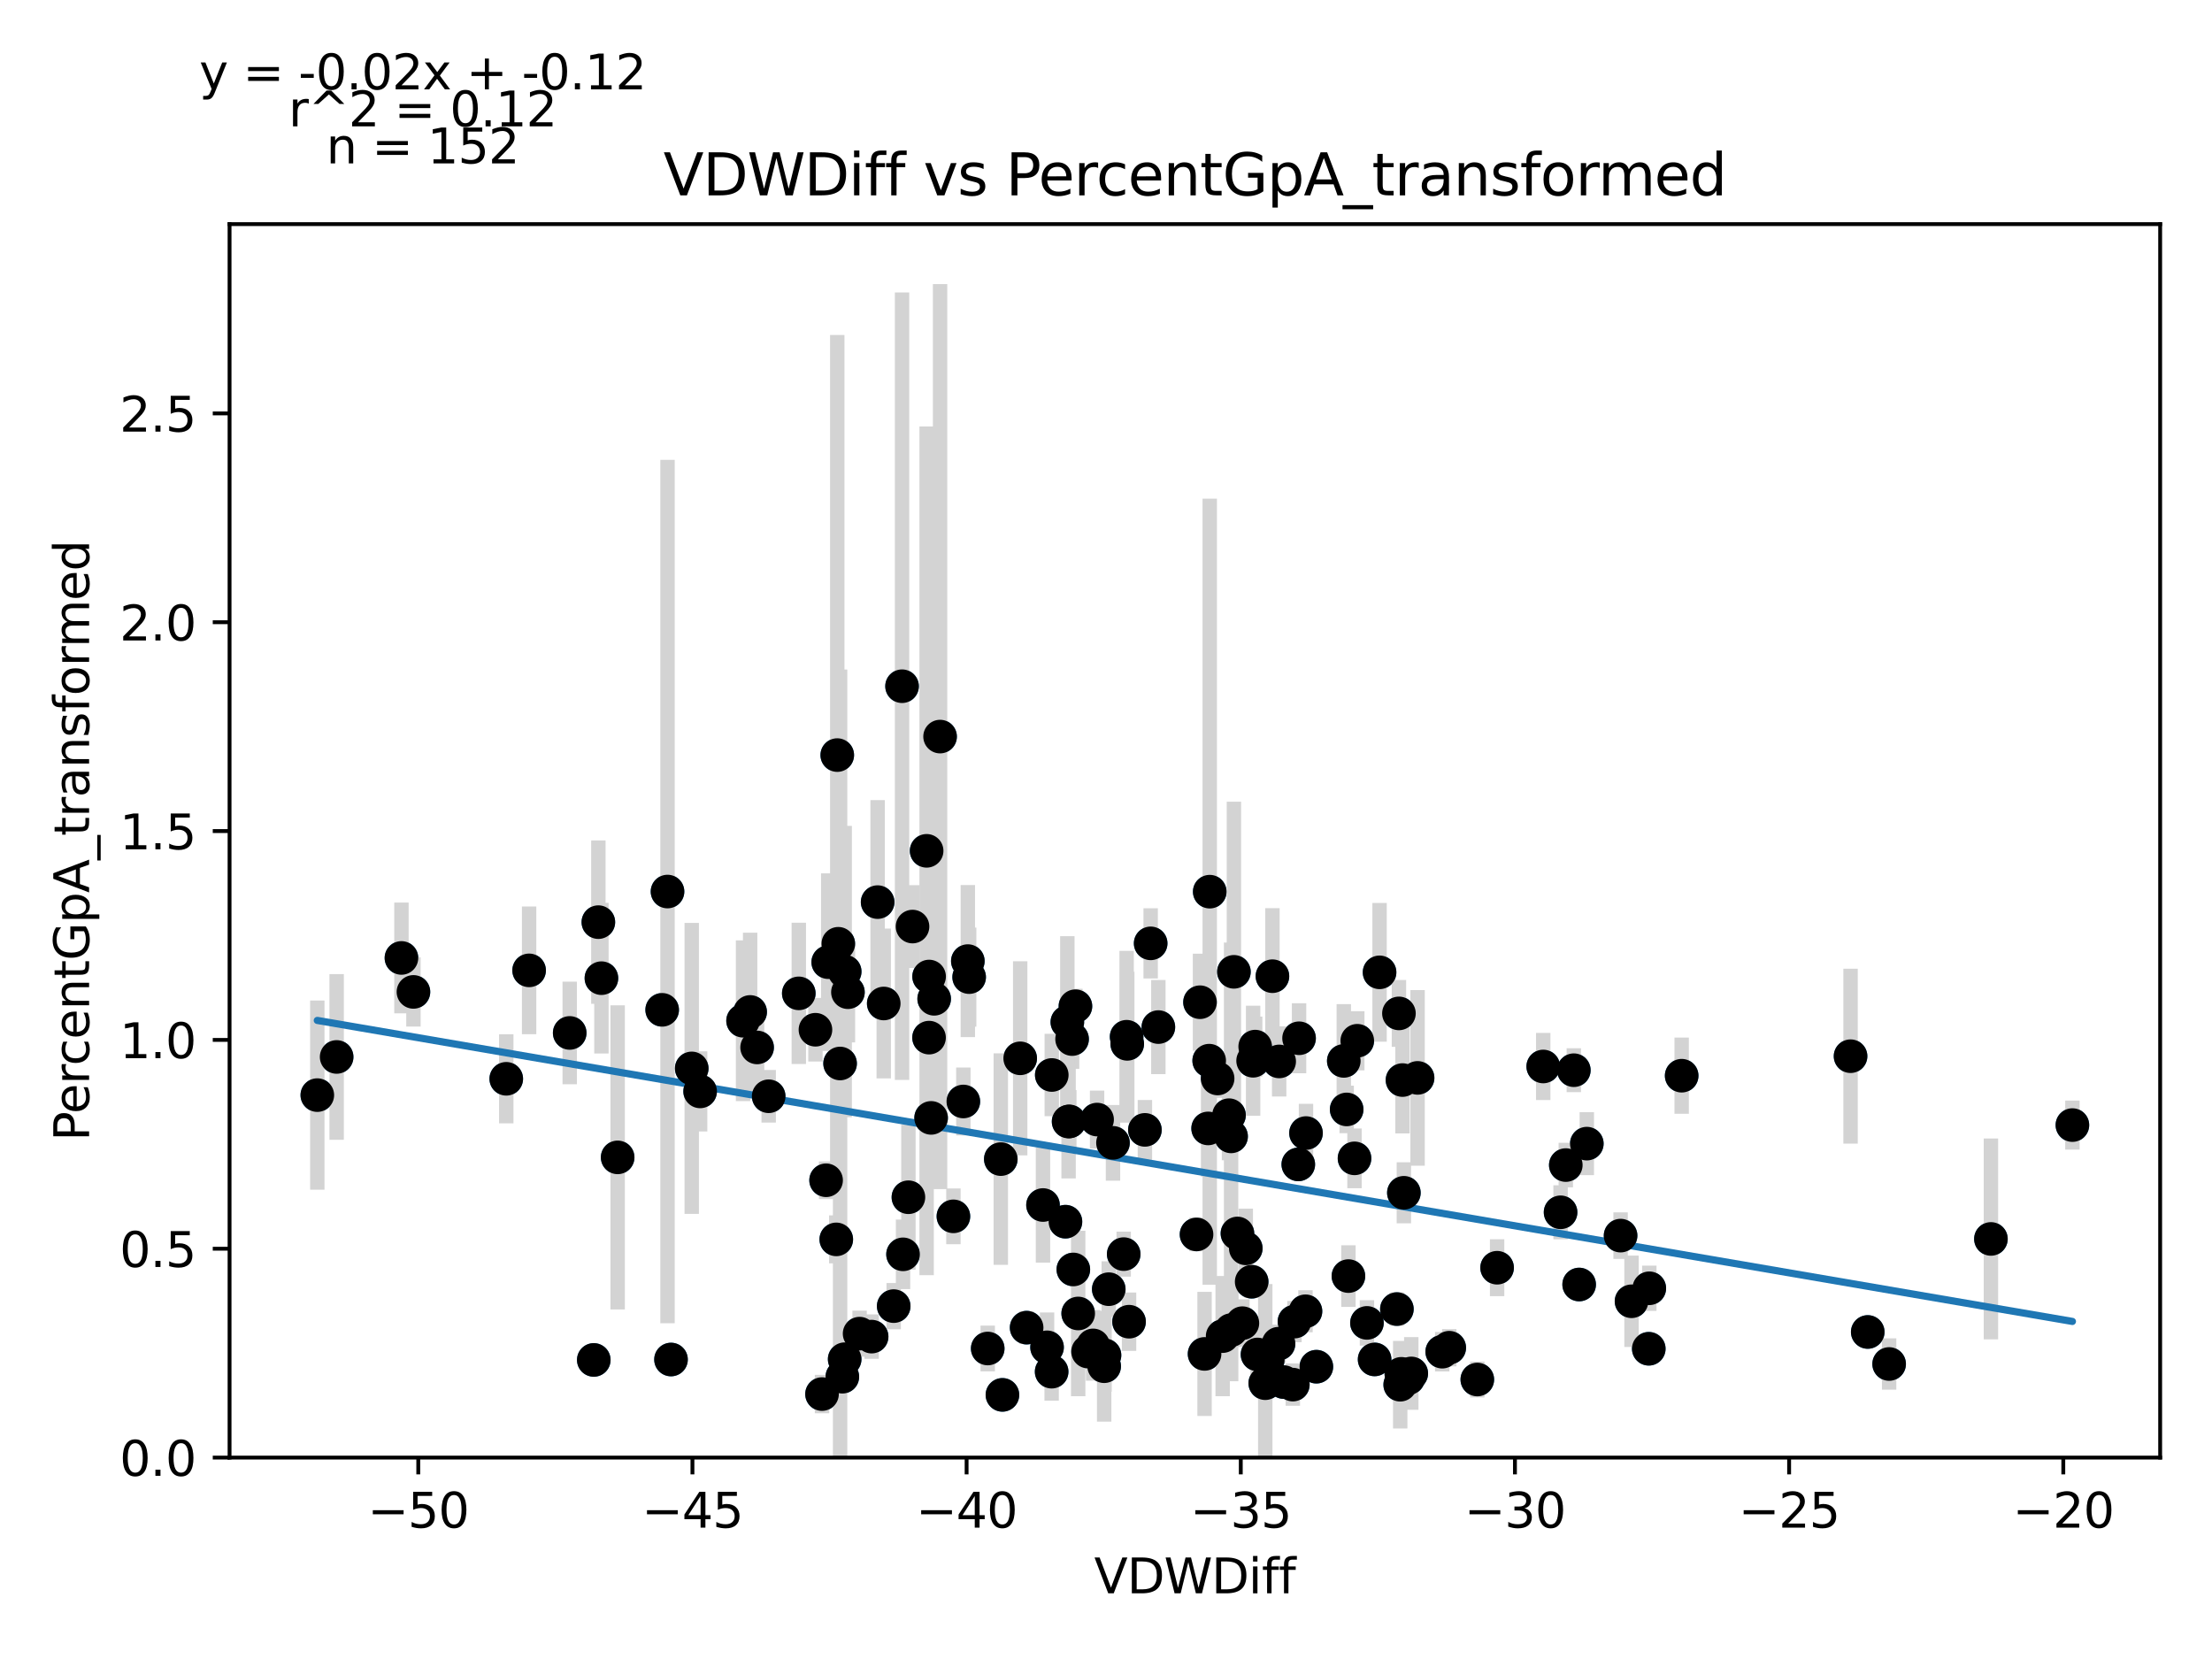 <?xml version="1.0" encoding="utf-8" standalone="no"?>
<!DOCTYPE svg PUBLIC "-//W3C//DTD SVG 1.1//EN"
  "http://www.w3.org/Graphics/SVG/1.1/DTD/svg11.dtd">
<svg xmlns:xlink="http://www.w3.org/1999/xlink" width="460.8pt" height="345.6pt" viewBox="0 0 460.8 345.6" xmlns="http://www.w3.org/2000/svg" version="1.1">
 <defs>
  <style type="text/css">*{stroke-linejoin: round; stroke-linecap: butt}</style>
 </defs>
 <g id="figure_1">
  <g id="patch_1">
   <path d="M 0 345.6 
L 460.8 345.6 
L 460.8 0 
L 0 0 
z
" style="fill: #ffffff"/>
  </g>
  <g id="axes_1">
   <g id="patch_2">
    <path d="M 47.821 303.64 
L 450 303.64 
L 450 46.692 
L 47.821 46.692 
z
" style="fill: #ffffff"/>
   </g>
   <g id="PathCollection_1">
    <defs>
     <path id="m5e5c12a899" d="M 0 3 
C 0.796 3 1.559 2.684 2.121 2.121 
C 2.684 1.559 3 0.796 3 0 
C 3 -0.796 2.684 -1.559 2.121 -2.121 
C 1.559 -2.684 0.796 -3 0 -3 
C -0.796 -3 -1.559 -2.684 -2.121 -2.121 
C -2.684 -1.559 -3 -0.796 -3 0 
C -3 0.796 -2.684 1.559 -2.121 2.121 
C -1.559 2.684 -0.796 3 0 3 
z
" style="stroke: #1f77b4"/>
    </defs>
    <g clip-path="url(#pfa47fdad3f)">
     <use xlink:href="#m5e5c12a899" x="169.873" y="214.514" style="fill: #1f77b4; stroke: #1f77b4"/>
     <use xlink:href="#m5e5c12a899" x="172.091" y="245.871" style="fill: #1f77b4; stroke: #1f77b4"/>
     <use xlink:href="#m5e5c12a899" x="110.224" y="202.145" style="fill: #1f77b4; stroke: #1f77b4"/>
     <use xlink:href="#m5e5c12a899" x="223.336" y="216.459" style="fill: #1f77b4; stroke: #1f77b4"/>
     <use xlink:href="#m5e5c12a899" x="83.628" y="199.557" style="fill: #1f77b4; stroke: #1f77b4"/>
     <use xlink:href="#m5e5c12a899" x="66.102" y="228.132" style="fill: #1f77b4; stroke: #1f77b4"/>
     <use xlink:href="#m5e5c12a899" x="70.128" y="220.183" style="fill: #1f77b4; stroke: #1f77b4"/>
     <use xlink:href="#m5e5c12a899" x="86.128" y="206.632" style="fill: #1f77b4; stroke: #1f77b4"/>
     <use xlink:href="#m5e5c12a899" x="124.649" y="192.099" style="fill: #1f77b4; stroke: #1f77b4"/>
     <use xlink:href="#m5e5c12a899" x="238.505" y="235.373" style="fill: #1f77b4; stroke: #1f77b4"/>
     <use xlink:href="#m5e5c12a899" x="139.783" y="283.212" style="fill: #1f77b4; stroke: #1f77b4"/>
     <use xlink:href="#m5e5c12a899" x="145.85" y="227.361" style="fill: #1f77b4; stroke: #1f77b4"/>
     <use xlink:href="#m5e5c12a899" x="193.968" y="232.878" style="fill: #1f77b4; stroke: #1f77b4"/>
     <use xlink:href="#m5e5c12a899" x="174.417" y="157.299" style="fill: #1f77b4; stroke: #1f77b4"/>
     <use xlink:href="#m5e5c12a899" x="218.12" y="280.667" style="fill: #1f77b4; stroke: #1f77b4"/>
     <use xlink:href="#m5e5c12a899" x="144.1" y="222.567" style="fill: #1f77b4; stroke: #1f77b4"/>
     <use xlink:href="#m5e5c12a899" x="166.402" y="206.934" style="fill: #1f77b4; stroke: #1f77b4"/>
     <use xlink:href="#m5e5c12a899" x="325.096" y="252.543" style="fill: #1f77b4; stroke: #1f77b4"/>
     <use xlink:href="#m5e5c12a899" x="175.006" y="221.544" style="fill: #1f77b4; stroke: #1f77b4"/>
     <use xlink:href="#m5e5c12a899" x="125.287" y="203.772" style="fill: #1f77b4; stroke: #1f77b4"/>
     <use xlink:href="#m5e5c12a899" x="179.07" y="277.821" style="fill: #1f77b4; stroke: #1f77b4"/>
     <use xlink:href="#m5e5c12a899" x="174.634" y="196.606" style="fill: #1f77b4; stroke: #1f77b4"/>
     <use xlink:href="#m5e5c12a899" x="222.346" y="212.916" style="fill: #1f77b4; stroke: #1f77b4"/>
     <use xlink:href="#m5e5c12a899" x="128.669" y="241.102" style="fill: #1f77b4; stroke: #1f77b4"/>
     <use xlink:href="#m5e5c12a899" x="193.537" y="216.157" style="fill: #1f77b4; stroke: #1f77b4"/>
     <use xlink:href="#m5e5c12a899" x="271.956" y="273.162" style="fill: #1f77b4; stroke: #1f77b4"/>
     <use xlink:href="#m5e5c12a899" x="257.783" y="256.952" style="fill: #1f77b4; stroke: #1f77b4"/>
     <use xlink:href="#m5e5c12a899" x="175.966" y="202.398" style="fill: #1f77b4; stroke: #1f77b4"/>
     <use xlink:href="#m5e5c12a899" x="139.056" y="185.726" style="fill: #1f77b4; stroke: #1f77b4"/>
     <use xlink:href="#m5e5c12a899" x="157.72" y="218.2" style="fill: #1f77b4; stroke: #1f77b4"/>
     <use xlink:href="#m5e5c12a899" x="123.694" y="283.299" style="fill: #1f77b4; stroke: #1f77b4"/>
     <use xlink:href="#m5e5c12a899" x="118.68" y="215.18" style="fill: #1f77b4; stroke: #1f77b4"/>
     <use xlink:href="#m5e5c12a899" x="182.826" y="187.926" style="fill: #1f77b4; stroke: #1f77b4"/>
     <use xlink:href="#m5e5c12a899" x="137.943" y="210.367" style="fill: #1f77b4; stroke: #1f77b4"/>
     <use xlink:href="#m5e5c12a899" x="174.211" y="258.186" style="fill: #1f77b4; stroke: #1f77b4"/>
     <use xlink:href="#m5e5c12a899" x="193.035" y="177.243" style="fill: #1f77b4; stroke: #1f77b4"/>
     <use xlink:href="#m5e5c12a899" x="292.453" y="248.478" style="fill: #1f77b4; stroke: #1f77b4"/>
     <use xlink:href="#m5e5c12a899" x="284.76" y="275.583" style="fill: #1f77b4; stroke: #1f77b4"/>
     <use xlink:href="#m5e5c12a899" x="189.24" y="249.407" style="fill: #1f77b4; stroke: #1f77b4"/>
     <use xlink:href="#m5e5c12a899" x="187.913" y="142.952" style="fill: #1f77b4; stroke: #1f77b4"/>
     <use xlink:href="#m5e5c12a899" x="259.52" y="260.052" style="fill: #1f77b4; stroke: #1f77b4"/>
     <use xlink:href="#m5e5c12a899" x="105.463" y="224.734" style="fill: #1f77b4; stroke: #1f77b4"/>
     <use xlink:href="#m5e5c12a899" x="176.639" y="206.695" style="fill: #1f77b4; stroke: #1f77b4"/>
     <use xlink:href="#m5e5c12a899" x="251.676" y="235.072" style="fill: #1f77b4; stroke: #1f77b4"/>
     <use xlink:href="#m5e5c12a899" x="241.31" y="213.96" style="fill: #1f77b4; stroke: #1f77b4"/>
     <use xlink:href="#m5e5c12a899" x="256.459" y="236.729" style="fill: #1f77b4; stroke: #1f77b4"/>
     <use xlink:href="#m5e5c12a899" x="160.13" y="228.371" style="fill: #1f77b4; stroke: #1f77b4"/>
     <use xlink:href="#m5e5c12a899" x="252.01" y="185.752" style="fill: #1f77b4; stroke: #1f77b4"/>
     <use xlink:href="#m5e5c12a899" x="230.088" y="282.319" style="fill: #1f77b4; stroke: #1f77b4"/>
     <use xlink:href="#m5e5c12a899" x="156.272" y="210.808" style="fill: #1f77b4; stroke: #1f77b4"/>
     <use xlink:href="#m5e5c12a899" x="175.478" y="286.796" style="fill: #1f77b4; stroke: #1f77b4"/>
     <use xlink:href="#m5e5c12a899" x="337.597" y="257.402" style="fill: #1f77b4; stroke: #1f77b4"/>
     <use xlink:href="#m5e5c12a899" x="261.047" y="220.977" style="fill: #1f77b4; stroke: #1f77b4"/>
     <use xlink:href="#m5e5c12a899" x="184.098" y="209.045" style="fill: #1f77b4; stroke: #1f77b4"/>
     <use xlink:href="#m5e5c12a899" x="235.203" y="275.335" style="fill: #1f77b4; stroke: #1f77b4"/>
     <use xlink:href="#m5e5c12a899" x="231.857" y="238.075" style="fill: #1f77b4; stroke: #1f77b4"/>
     <use xlink:href="#m5e5c12a899" x="208.825" y="290.577" style="fill: #1f77b4; stroke: #1f77b4"/>
     <use xlink:href="#m5e5c12a899" x="205.76" y="280.918" style="fill: #1f77b4; stroke: #1f77b4"/>
     <use xlink:href="#m5e5c12a899" x="219.076" y="285.749" style="fill: #1f77b4; stroke: #1f77b4"/>
     <use xlink:href="#m5e5c12a899" x="228.545" y="233.227" style="fill: #1f77b4; stroke: #1f77b4"/>
     <use xlink:href="#m5e5c12a899" x="200.681" y="229.458" style="fill: #1f77b4; stroke: #1f77b4"/>
     <use xlink:href="#m5e5c12a899" x="175.961" y="283.145" style="fill: #1f77b4; stroke: #1f77b4"/>
     <use xlink:href="#m5e5c12a899" x="234.697" y="215.973" style="fill: #1f77b4; stroke: #1f77b4"/>
     <use xlink:href="#m5e5c12a899" x="201.618" y="200.212" style="fill: #1f77b4; stroke: #1f77b4"/>
     <use xlink:href="#m5e5c12a899" x="249.982" y="208.781" style="fill: #1f77b4; stroke: #1f77b4"/>
     <use xlink:href="#m5e5c12a899" x="282.745" y="216.81" style="fill: #1f77b4; stroke: #1f77b4"/>
     <use xlink:href="#m5e5c12a899" x="326.184" y="242.705" style="fill: #1f77b4; stroke: #1f77b4"/>
     <use xlink:href="#m5e5c12a899" x="280.534" y="231.114" style="fill: #1f77b4; stroke: #1f77b4"/>
     <use xlink:href="#m5e5c12a899" x="265.073" y="203.36" style="fill: #1f77b4; stroke: #1f77b4"/>
     <use xlink:href="#m5e5c12a899" x="286.357" y="283.192" style="fill: #1f77b4; stroke: #1f77b4"/>
     <use xlink:href="#m5e5c12a899" x="230.019" y="284.608" style="fill: #1f77b4; stroke: #1f77b4"/>
     <use xlink:href="#m5e5c12a899" x="254.7" y="278.339" style="fill: #1f77b4; stroke: #1f77b4"/>
     <use xlink:href="#m5e5c12a899" x="186.173" y="272.089" style="fill: #1f77b4; stroke: #1f77b4"/>
     <use xlink:href="#m5e5c12a899" x="217.277" y="251.028" style="fill: #1f77b4; stroke: #1f77b4"/>
     <use xlink:href="#m5e5c12a899" x="188.118" y="261.3" style="fill: #1f77b4; stroke: #1f77b4"/>
     <use xlink:href="#m5e5c12a899" x="194.604" y="208.07" style="fill: #1f77b4; stroke: #1f77b4"/>
     <use xlink:href="#m5e5c12a899" x="221.953" y="254.501" style="fill: #1f77b4; stroke: #1f77b4"/>
     <use xlink:href="#m5e5c12a899" x="208.485" y="241.464" style="fill: #1f77b4; stroke: #1f77b4"/>
     <use xlink:href="#m5e5c12a899" x="171.242" y="290.41" style="fill: #1f77b4; stroke: #1f77b4"/>
     <use xlink:href="#m5e5c12a899" x="264.099" y="283.307" style="fill: #1f77b4; stroke: #1f77b4"/>
     <use xlink:href="#m5e5c12a899" x="272.063" y="236.037" style="fill: #1f77b4; stroke: #1f77b4"/>
     <use xlink:href="#m5e5c12a899" x="266.474" y="221.115" style="fill: #1f77b4; stroke: #1f77b4"/>
     <use xlink:href="#m5e5c12a899" x="190.097" y="193.02" style="fill: #1f77b4; stroke: #1f77b4"/>
     <use xlink:href="#m5e5c12a899" x="261.964" y="282.163" style="fill: #1f77b4; stroke: #1f77b4"/>
     <use xlink:href="#m5e5c12a899" x="270.458" y="242.567" style="fill: #1f77b4; stroke: #1f77b4"/>
     <use xlink:href="#m5e5c12a899" x="172.534" y="200.439" style="fill: #1f77b4; stroke: #1f77b4"/>
     <use xlink:href="#m5e5c12a899" x="226.659" y="281.559" style="fill: #1f77b4; stroke: #1f77b4"/>
     <use xlink:href="#m5e5c12a899" x="222.758" y="233.606" style="fill: #1f77b4; stroke: #1f77b4"/>
     <use xlink:href="#m5e5c12a899" x="195.837" y="153.443" style="fill: #1f77b4; stroke: #1f77b4"/>
     <use xlink:href="#m5e5c12a899" x="266.345" y="279.917" style="fill: #1f77b4; stroke: #1f77b4"/>
     <use xlink:href="#m5e5c12a899" x="291.424" y="211.111" style="fill: #1f77b4; stroke: #1f77b4"/>
     <use xlink:href="#m5e5c12a899" x="274.224" y="284.708" style="fill: #1f77b4; stroke: #1f77b4"/>
     <use xlink:href="#m5e5c12a899" x="154.793" y="212.639" style="fill: #1f77b4; stroke: #1f77b4"/>
     <use xlink:href="#m5e5c12a899" x="223.596" y="264.452" style="fill: #1f77b4; stroke: #1f77b4"/>
     <use xlink:href="#m5e5c12a899" x="414.745" y="258.093" style="fill: #1f77b4; stroke: #1f77b4"/>
     <use xlink:href="#m5e5c12a899" x="222.61" y="233.642" style="fill: #1f77b4; stroke: #1f77b4"/>
     <use xlink:href="#m5e5c12a899" x="256.472" y="277.088" style="fill: #1f77b4; stroke: #1f77b4"/>
     <use xlink:href="#m5e5c12a899" x="181.576" y="278.441" style="fill: #1f77b4; stroke: #1f77b4"/>
     <use xlink:href="#m5e5c12a899" x="227.717" y="280.271" style="fill: #1f77b4; stroke: #1f77b4"/>
     <use xlink:href="#m5e5c12a899" x="282.17" y="241.306" style="fill: #1f77b4; stroke: #1f77b4"/>
     <use xlink:href="#m5e5c12a899" x="249.26" y="257.154" style="fill: #1f77b4; stroke: #1f77b4"/>
     <use xlink:href="#m5e5c12a899" x="224.608" y="273.62" style="fill: #1f77b4; stroke: #1f77b4"/>
     <use xlink:href="#m5e5c12a899" x="230.974" y="268.562" style="fill: #1f77b4; stroke: #1f77b4"/>
     <use xlink:href="#m5e5c12a899" x="224.033" y="209.612" style="fill: #1f77b4; stroke: #1f77b4"/>
     <use xlink:href="#m5e5c12a899" x="219.103" y="223.941" style="fill: #1f77b4; stroke: #1f77b4"/>
     <use xlink:href="#m5e5c12a899" x="258.813" y="275.641" style="fill: #1f77b4; stroke: #1f77b4"/>
     <use xlink:href="#m5e5c12a899" x="234.827" y="217.454" style="fill: #1f77b4; stroke: #1f77b4"/>
     <use xlink:href="#m5e5c12a899" x="292.165" y="224.996" style="fill: #1f77b4; stroke: #1f77b4"/>
     <use xlink:href="#m5e5c12a899" x="212.527" y="220.468" style="fill: #1f77b4; stroke: #1f77b4"/>
     <use xlink:href="#m5e5c12a899" x="280.902" y="265.832" style="fill: #1f77b4; stroke: #1f77b4"/>
     <use xlink:href="#m5e5c12a899" x="343.58" y="268.372" style="fill: #1f77b4; stroke: #1f77b4"/>
     <use xlink:href="#m5e5c12a899" x="270.619" y="216.289" style="fill: #1f77b4; stroke: #1f77b4"/>
     <use xlink:href="#m5e5c12a899" x="250.933" y="282.044" style="fill: #1f77b4; stroke: #1f77b4"/>
     <use xlink:href="#m5e5c12a899" x="201.891" y="203.551" style="fill: #1f77b4; stroke: #1f77b4"/>
     <use xlink:href="#m5e5c12a899" x="234.087" y="261.256" style="fill: #1f77b4; stroke: #1f77b4"/>
     <use xlink:href="#m5e5c12a899" x="239.704" y="196.518" style="fill: #1f77b4; stroke: #1f77b4"/>
     <use xlink:href="#m5e5c12a899" x="257.048" y="202.45" style="fill: #1f77b4; stroke: #1f77b4"/>
     <use xlink:href="#m5e5c12a899" x="269.656" y="275.317" style="fill: #1f77b4; stroke: #1f77b4"/>
     <use xlink:href="#m5e5c12a899" x="330.563" y="238.239" style="fill: #1f77b4; stroke: #1f77b4"/>
     <use xlink:href="#m5e5c12a899" x="350.322" y="224.088" style="fill: #1f77b4; stroke: #1f77b4"/>
     <use xlink:href="#m5e5c12a899" x="321.482" y="222.169" style="fill: #1f77b4; stroke: #1f77b4"/>
     <use xlink:href="#m5e5c12a899" x="198.613" y="253.386" style="fill: #1f77b4; stroke: #1f77b4"/>
     <use xlink:href="#m5e5c12a899" x="256.025" y="232.315" style="fill: #1f77b4; stroke: #1f77b4"/>
     <use xlink:href="#m5e5c12a899" x="311.873" y="264.091" style="fill: #1f77b4; stroke: #1f77b4"/>
     <use xlink:href="#m5e5c12a899" x="261.48" y="218.028" style="fill: #1f77b4; stroke: #1f77b4"/>
     <use xlink:href="#m5e5c12a899" x="307.751" y="287.38" style="fill: #1f77b4; stroke: #1f77b4"/>
     <use xlink:href="#m5e5c12a899" x="291.925" y="286.192" style="fill: #1f77b4; stroke: #1f77b4"/>
     <use xlink:href="#m5e5c12a899" x="260.748" y="267.007" style="fill: #1f77b4; stroke: #1f77b4"/>
     <use xlink:href="#m5e5c12a899" x="343.47" y="280.972" style="fill: #1f77b4; stroke: #1f77b4"/>
     <use xlink:href="#m5e5c12a899" x="267.43" y="287.913" style="fill: #1f77b4; stroke: #1f77b4"/>
     <use xlink:href="#m5e5c12a899" x="431.719" y="234.375" style="fill: #1f77b4; stroke: #1f77b4"/>
     <use xlink:href="#m5e5c12a899" x="327.857" y="222.943" style="fill: #1f77b4; stroke: #1f77b4"/>
     <use xlink:href="#m5e5c12a899" x="385.504" y="220.026" style="fill: #1f77b4; stroke: #1f77b4"/>
     <use xlink:href="#m5e5c12a899" x="213.867" y="276.572" style="fill: #1f77b4; stroke: #1f77b4"/>
     <use xlink:href="#m5e5c12a899" x="295.309" y="224.543" style="fill: #1f77b4; stroke: #1f77b4"/>
     <use xlink:href="#m5e5c12a899" x="339.875" y="271.08" style="fill: #1f77b4; stroke: #1f77b4"/>
     <use xlink:href="#m5e5c12a899" x="193.548" y="203.428" style="fill: #1f77b4; stroke: #1f77b4"/>
     <use xlink:href="#m5e5c12a899" x="279.935" y="221.005" style="fill: #1f77b4; stroke: #1f77b4"/>
     <use xlink:href="#m5e5c12a899" x="300.441" y="281.58" style="fill: #1f77b4; stroke: #1f77b4"/>
     <use xlink:href="#m5e5c12a899" x="389.084" y="277.475" style="fill: #1f77b4; stroke: #1f77b4"/>
     <use xlink:href="#m5e5c12a899" x="269.322" y="288.439" style="fill: #1f77b4; stroke: #1f77b4"/>
     <use xlink:href="#m5e5c12a899" x="328.966" y="267.588" style="fill: #1f77b4; stroke: #1f77b4"/>
     <use xlink:href="#m5e5c12a899" x="293.994" y="286.112" style="fill: #1f77b4; stroke: #1f77b4"/>
     <use xlink:href="#m5e5c12a899" x="253.651" y="224.666" style="fill: #1f77b4; stroke: #1f77b4"/>
     <use xlink:href="#m5e5c12a899" x="290.999" y="272.704" style="fill: #1f77b4; stroke: #1f77b4"/>
     <use xlink:href="#m5e5c12a899" x="291.69" y="288.463" style="fill: #1f77b4; stroke: #1f77b4"/>
     <use xlink:href="#m5e5c12a899" x="287.389" y="202.555" style="fill: #1f77b4; stroke: #1f77b4"/>
     <use xlink:href="#m5e5c12a899" x="263.577" y="288.144" style="fill: #1f77b4; stroke: #1f77b4"/>
     <use xlink:href="#m5e5c12a899" x="293.362" y="287.11" style="fill: #1f77b4; stroke: #1f77b4"/>
     <use xlink:href="#m5e5c12a899" x="393.541" y="284.144" style="fill: #1f77b4; stroke: #1f77b4"/>
     <use xlink:href="#m5e5c12a899" x="301.907" y="280.755" style="fill: #1f77b4; stroke: #1f77b4"/>
     <use xlink:href="#m5e5c12a899" x="251.895" y="220.956" style="fill: #1f77b4; stroke: #1f77b4"/>
    </g>
   </g>
   <g id="matplotlib.axis_1">
    <g id="xtick_1">
     <g id="line2d_1">
      <defs>
       <path id="mf7e5f79980" d="M 0 0 
L 0 3.5 
" style="stroke: #000000; stroke-width: 0.8"/>
      </defs>
      <g>
       <use xlink:href="#mf7e5f79980" x="87.133" y="303.64" style="stroke: #000000; stroke-width: 0.8"/>
      </g>
     </g>
     <g id="text_1">
      <!-- −50 -->
      <g transform="translate(76.581 318.238) scale(0.1 -0.1)">
       <defs>
        <path id="DejaVuSans-2212" d="M 678 2272 
L 4684 2272 
L 4684 1741 
L 678 1741 
L 678 2272 
z
" transform="scale(0.016)"/>
        <path id="DejaVuSans-35" d="M 691 4666 
L 3169 4666 
L 3169 4134 
L 1269 4134 
L 1269 2991 
Q 1406 3038 1543 3061 
Q 1681 3084 1819 3084 
Q 2600 3084 3056 2656 
Q 3513 2228 3513 1497 
Q 3513 744 3044 326 
Q 2575 -91 1722 -91 
Q 1428 -91 1123 -41 
Q 819 9 494 109 
L 494 744 
Q 775 591 1075 516 
Q 1375 441 1709 441 
Q 2250 441 2565 725 
Q 2881 1009 2881 1497 
Q 2881 1984 2565 2268 
Q 2250 2553 1709 2553 
Q 1456 2553 1204 2497 
Q 953 2441 691 2322 
L 691 4666 
z
" transform="scale(0.016)"/>
        <path id="DejaVuSans-30" d="M 2034 4250 
Q 1547 4250 1301 3770 
Q 1056 3291 1056 2328 
Q 1056 1369 1301 889 
Q 1547 409 2034 409 
Q 2525 409 2770 889 
Q 3016 1369 3016 2328 
Q 3016 3291 2770 3770 
Q 2525 4250 2034 4250 
z
M 2034 4750 
Q 2819 4750 3233 4129 
Q 3647 3509 3647 2328 
Q 3647 1150 3233 529 
Q 2819 -91 2034 -91 
Q 1250 -91 836 529 
Q 422 1150 422 2328 
Q 422 3509 836 4129 
Q 1250 4750 2034 4750 
z
" transform="scale(0.016)"/>
       </defs>
       <use xlink:href="#DejaVuSans-2212"/>
       <use xlink:href="#DejaVuSans-35" x="83.789"/>
       <use xlink:href="#DejaVuSans-30" x="147.412"/>
      </g>
     </g>
    </g>
    <g id="xtick_2">
     <g id="line2d_2">
      <g>
       <use xlink:href="#mf7e5f79980" x="144.247" y="303.64" style="stroke: #000000; stroke-width: 0.8"/>
      </g>
     </g>
     <g id="text_2">
      <!-- −45 -->
      <g transform="translate(133.695 318.238) scale(0.1 -0.1)">
       <defs>
        <path id="DejaVuSans-34" d="M 2419 4116 
L 825 1625 
L 2419 1625 
L 2419 4116 
z
M 2253 4666 
L 3047 4666 
L 3047 1625 
L 3713 1625 
L 3713 1100 
L 3047 1100 
L 3047 0 
L 2419 0 
L 2419 1100 
L 313 1100 
L 313 1709 
L 2253 4666 
z
" transform="scale(0.016)"/>
       </defs>
       <use xlink:href="#DejaVuSans-2212"/>
       <use xlink:href="#DejaVuSans-34" x="83.789"/>
       <use xlink:href="#DejaVuSans-35" x="147.412"/>
      </g>
     </g>
    </g>
    <g id="xtick_3">
     <g id="line2d_3">
      <g>
       <use xlink:href="#mf7e5f79980" x="201.362" y="303.64" style="stroke: #000000; stroke-width: 0.8"/>
      </g>
     </g>
     <g id="text_3">
      <!-- −40 -->
      <g transform="translate(190.81 318.238) scale(0.1 -0.1)">
       <use xlink:href="#DejaVuSans-2212"/>
       <use xlink:href="#DejaVuSans-34" x="83.789"/>
       <use xlink:href="#DejaVuSans-30" x="147.412"/>
      </g>
     </g>
    </g>
    <g id="xtick_4">
     <g id="line2d_4">
      <g>
       <use xlink:href="#mf7e5f79980" x="258.477" y="303.64" style="stroke: #000000; stroke-width: 0.8"/>
      </g>
     </g>
     <g id="text_4">
      <!-- −35 -->
      <g transform="translate(247.924 318.238) scale(0.1 -0.1)">
       <defs>
        <path id="DejaVuSans-33" d="M 2597 2516 
Q 3050 2419 3304 2112 
Q 3559 1806 3559 1356 
Q 3559 666 3084 287 
Q 2609 -91 1734 -91 
Q 1441 -91 1130 -33 
Q 819 25 488 141 
L 488 750 
Q 750 597 1062 519 
Q 1375 441 1716 441 
Q 2309 441 2620 675 
Q 2931 909 2931 1356 
Q 2931 1769 2642 2001 
Q 2353 2234 1838 2234 
L 1294 2234 
L 1294 2753 
L 1863 2753 
Q 2328 2753 2575 2939 
Q 2822 3125 2822 3475 
Q 2822 3834 2567 4026 
Q 2313 4219 1838 4219 
Q 1578 4219 1281 4162 
Q 984 4106 628 3988 
L 628 4550 
Q 988 4650 1302 4700 
Q 1616 4750 1894 4750 
Q 2613 4750 3031 4423 
Q 3450 4097 3450 3541 
Q 3450 3153 3228 2886 
Q 3006 2619 2597 2516 
z
" transform="scale(0.016)"/>
       </defs>
       <use xlink:href="#DejaVuSans-2212"/>
       <use xlink:href="#DejaVuSans-33" x="83.789"/>
       <use xlink:href="#DejaVuSans-35" x="147.412"/>
      </g>
     </g>
    </g>
    <g id="xtick_5">
     <g id="line2d_5">
      <g>
       <use xlink:href="#mf7e5f79980" x="315.591" y="303.64" style="stroke: #000000; stroke-width: 0.8"/>
      </g>
     </g>
     <g id="text_5">
      <!-- −30 -->
      <g transform="translate(305.039 318.238) scale(0.1 -0.1)">
       <use xlink:href="#DejaVuSans-2212"/>
       <use xlink:href="#DejaVuSans-33" x="83.789"/>
       <use xlink:href="#DejaVuSans-30" x="147.412"/>
      </g>
     </g>
    </g>
    <g id="xtick_6">
     <g id="line2d_6">
      <g>
       <use xlink:href="#mf7e5f79980" x="372.706" y="303.64" style="stroke: #000000; stroke-width: 0.8"/>
      </g>
     </g>
     <g id="text_6">
      <!-- −25 -->
      <g transform="translate(362.154 318.238) scale(0.1 -0.1)">
       <defs>
        <path id="DejaVuSans-32" d="M 1228 531 
L 3431 531 
L 3431 0 
L 469 0 
L 469 531 
Q 828 903 1448 1529 
Q 2069 2156 2228 2338 
Q 2531 2678 2651 2914 
Q 2772 3150 2772 3378 
Q 2772 3750 2511 3984 
Q 2250 4219 1831 4219 
Q 1534 4219 1204 4116 
Q 875 4013 500 3803 
L 500 4441 
Q 881 4594 1212 4672 
Q 1544 4750 1819 4750 
Q 2544 4750 2975 4387 
Q 3406 4025 3406 3419 
Q 3406 3131 3298 2873 
Q 3191 2616 2906 2266 
Q 2828 2175 2409 1742 
Q 1991 1309 1228 531 
z
" transform="scale(0.016)"/>
       </defs>
       <use xlink:href="#DejaVuSans-2212"/>
       <use xlink:href="#DejaVuSans-32" x="83.789"/>
       <use xlink:href="#DejaVuSans-35" x="147.412"/>
      </g>
     </g>
    </g>
    <g id="xtick_7">
     <g id="line2d_7">
      <g>
       <use xlink:href="#mf7e5f79980" x="429.821" y="303.64" style="stroke: #000000; stroke-width: 0.8"/>
      </g>
     </g>
     <g id="text_7">
      <!-- −20 -->
      <g transform="translate(419.268 318.238) scale(0.1 -0.1)">
       <use xlink:href="#DejaVuSans-2212"/>
       <use xlink:href="#DejaVuSans-32" x="83.789"/>
       <use xlink:href="#DejaVuSans-30" x="147.412"/>
      </g>
     </g>
    </g>
    <g id="text_8">
     <!-- VDWDiff -->
     <g transform="translate(227.937 331.917) scale(0.1 -0.1)">
      <defs>
       <path id="DejaVuSans-56" d="M 1831 0 
L 50 4666 
L 709 4666 
L 2188 738 
L 3669 4666 
L 4325 4666 
L 2547 0 
L 1831 0 
z
" transform="scale(0.016)"/>
       <path id="DejaVuSans-44" d="M 1259 4147 
L 1259 519 
L 2022 519 
Q 2988 519 3436 956 
Q 3884 1394 3884 2338 
Q 3884 3275 3436 3711 
Q 2988 4147 2022 4147 
L 1259 4147 
z
M 628 4666 
L 1925 4666 
Q 3281 4666 3915 4102 
Q 4550 3538 4550 2338 
Q 4550 1131 3912 565 
Q 3275 0 1925 0 
L 628 0 
L 628 4666 
z
" transform="scale(0.016)"/>
       <path id="DejaVuSans-57" d="M 213 4666 
L 850 4666 
L 1831 722 
L 2809 4666 
L 3519 4666 
L 4500 722 
L 5478 4666 
L 6119 4666 
L 4947 0 
L 4153 0 
L 3169 4050 
L 2175 0 
L 1381 0 
L 213 4666 
z
" transform="scale(0.016)"/>
       <path id="DejaVuSans-69" d="M 603 3500 
L 1178 3500 
L 1178 0 
L 603 0 
L 603 3500 
z
M 603 4863 
L 1178 4863 
L 1178 4134 
L 603 4134 
L 603 4863 
z
" transform="scale(0.016)"/>
       <path id="DejaVuSans-66" d="M 2375 4863 
L 2375 4384 
L 1825 4384 
Q 1516 4384 1395 4259 
Q 1275 4134 1275 3809 
L 1275 3500 
L 2222 3500 
L 2222 3053 
L 1275 3053 
L 1275 0 
L 697 0 
L 697 3053 
L 147 3053 
L 147 3500 
L 697 3500 
L 697 3744 
Q 697 4328 969 4595 
Q 1241 4863 1831 4863 
L 2375 4863 
z
" transform="scale(0.016)"/>
      </defs>
      <use xlink:href="#DejaVuSans-56"/>
      <use xlink:href="#DejaVuSans-44" x="68.408"/>
      <use xlink:href="#DejaVuSans-57" x="145.41"/>
      <use xlink:href="#DejaVuSans-44" x="244.287"/>
      <use xlink:href="#DejaVuSans-69" x="321.289"/>
      <use xlink:href="#DejaVuSans-66" x="349.072"/>
      <use xlink:href="#DejaVuSans-66" x="384.277"/>
     </g>
    </g>
   </g>
   <g id="matplotlib.axis_2">
    <g id="ytick_1">
     <g id="line2d_8">
      <defs>
       <path id="m19dac8734e" d="M 0 0 
L -3.5 0 
" style="stroke: #000000; stroke-width: 0.8"/>
      </defs>
      <g>
       <use xlink:href="#m19dac8734e" x="47.821" y="303.64" style="stroke: #000000; stroke-width: 0.8"/>
      </g>
     </g>
     <g id="text_9">
      <!-- 0.0 -->
      <g transform="translate(24.918 307.439) scale(0.1 -0.1)">
       <defs>
        <path id="DejaVuSans-2e" d="M 684 794 
L 1344 794 
L 1344 0 
L 684 0 
L 684 794 
z
" transform="scale(0.016)"/>
       </defs>
       <use xlink:href="#DejaVuSans-30"/>
       <use xlink:href="#DejaVuSans-2e" x="63.623"/>
       <use xlink:href="#DejaVuSans-30" x="95.41"/>
      </g>
     </g>
    </g>
    <g id="ytick_2">
     <g id="line2d_9">
      <g>
       <use xlink:href="#m19dac8734e" x="47.821" y="260.135" style="stroke: #000000; stroke-width: 0.8"/>
      </g>
     </g>
     <g id="text_10">
      <!-- 0.5 -->
      <g transform="translate(24.918 263.934) scale(0.1 -0.1)">
       <use xlink:href="#DejaVuSans-30"/>
       <use xlink:href="#DejaVuSans-2e" x="63.623"/>
       <use xlink:href="#DejaVuSans-35" x="95.41"/>
      </g>
     </g>
    </g>
    <g id="ytick_3">
     <g id="line2d_10">
      <g>
       <use xlink:href="#m19dac8734e" x="47.821" y="216.631" style="stroke: #000000; stroke-width: 0.8"/>
      </g>
     </g>
     <g id="text_11">
      <!-- 1.0 -->
      <g transform="translate(24.918 220.43) scale(0.1 -0.1)">
       <defs>
        <path id="DejaVuSans-31" d="M 794 531 
L 1825 531 
L 1825 4091 
L 703 3866 
L 703 4441 
L 1819 4666 
L 2450 4666 
L 2450 531 
L 3481 531 
L 3481 0 
L 794 0 
L 794 531 
z
" transform="scale(0.016)"/>
       </defs>
       <use xlink:href="#DejaVuSans-31"/>
       <use xlink:href="#DejaVuSans-2e" x="63.623"/>
       <use xlink:href="#DejaVuSans-30" x="95.41"/>
      </g>
     </g>
    </g>
    <g id="ytick_4">
     <g id="line2d_11">
      <g>
       <use xlink:href="#m19dac8734e" x="47.821" y="173.126" style="stroke: #000000; stroke-width: 0.8"/>
      </g>
     </g>
     <g id="text_12">
      <!-- 1.5 -->
      <g transform="translate(24.918 176.925) scale(0.1 -0.1)">
       <use xlink:href="#DejaVuSans-31"/>
       <use xlink:href="#DejaVuSans-2e" x="63.623"/>
       <use xlink:href="#DejaVuSans-35" x="95.41"/>
      </g>
     </g>
    </g>
    <g id="ytick_5">
     <g id="line2d_12">
      <g>
       <use xlink:href="#m19dac8734e" x="47.821" y="129.621" style="stroke: #000000; stroke-width: 0.8"/>
      </g>
     </g>
     <g id="text_13">
      <!-- 2.0 -->
      <g transform="translate(24.918 133.42) scale(0.1 -0.1)">
       <use xlink:href="#DejaVuSans-32"/>
       <use xlink:href="#DejaVuSans-2e" x="63.623"/>
       <use xlink:href="#DejaVuSans-30" x="95.41"/>
      </g>
     </g>
    </g>
    <g id="ytick_6">
     <g id="line2d_13">
      <g>
       <use xlink:href="#m19dac8734e" x="47.821" y="86.116" style="stroke: #000000; stroke-width: 0.8"/>
      </g>
     </g>
     <g id="text_14">
      <!-- 2.5 -->
      <g transform="translate(24.918 89.916) scale(0.1 -0.1)">
       <use xlink:href="#DejaVuSans-32"/>
       <use xlink:href="#DejaVuSans-2e" x="63.623"/>
       <use xlink:href="#DejaVuSans-35" x="95.41"/>
      </g>
     </g>
    </g>
    <g id="text_15">
     <!-- PercentGpA_transformed -->
     <g transform="translate(18.56 237.704) rotate(-90) scale(0.1 -0.1)">
      <defs>
       <path id="DejaVuSans-50" d="M 1259 4147 
L 1259 2394 
L 2053 2394 
Q 2494 2394 2734 2622 
Q 2975 2850 2975 3272 
Q 2975 3691 2734 3919 
Q 2494 4147 2053 4147 
L 1259 4147 
z
M 628 4666 
L 2053 4666 
Q 2838 4666 3239 4311 
Q 3641 3956 3641 3272 
Q 3641 2581 3239 2228 
Q 2838 1875 2053 1875 
L 1259 1875 
L 1259 0 
L 628 0 
L 628 4666 
z
" transform="scale(0.016)"/>
       <path id="DejaVuSans-65" d="M 3597 1894 
L 3597 1613 
L 953 1613 
Q 991 1019 1311 708 
Q 1631 397 2203 397 
Q 2534 397 2845 478 
Q 3156 559 3463 722 
L 3463 178 
Q 3153 47 2828 -22 
Q 2503 -91 2169 -91 
Q 1331 -91 842 396 
Q 353 884 353 1716 
Q 353 2575 817 3079 
Q 1281 3584 2069 3584 
Q 2775 3584 3186 3129 
Q 3597 2675 3597 1894 
z
M 3022 2063 
Q 3016 2534 2758 2815 
Q 2500 3097 2075 3097 
Q 1594 3097 1305 2825 
Q 1016 2553 972 2059 
L 3022 2063 
z
" transform="scale(0.016)"/>
       <path id="DejaVuSans-72" d="M 2631 2963 
Q 2534 3019 2420 3045 
Q 2306 3072 2169 3072 
Q 1681 3072 1420 2755 
Q 1159 2438 1159 1844 
L 1159 0 
L 581 0 
L 581 3500 
L 1159 3500 
L 1159 2956 
Q 1341 3275 1631 3429 
Q 1922 3584 2338 3584 
Q 2397 3584 2469 3576 
Q 2541 3569 2628 3553 
L 2631 2963 
z
" transform="scale(0.016)"/>
       <path id="DejaVuSans-63" d="M 3122 3366 
L 3122 2828 
Q 2878 2963 2633 3030 
Q 2388 3097 2138 3097 
Q 1578 3097 1268 2742 
Q 959 2388 959 1747 
Q 959 1106 1268 751 
Q 1578 397 2138 397 
Q 2388 397 2633 464 
Q 2878 531 3122 666 
L 3122 134 
Q 2881 22 2623 -34 
Q 2366 -91 2075 -91 
Q 1284 -91 818 406 
Q 353 903 353 1747 
Q 353 2603 823 3093 
Q 1294 3584 2113 3584 
Q 2378 3584 2631 3529 
Q 2884 3475 3122 3366 
z
" transform="scale(0.016)"/>
       <path id="DejaVuSans-6e" d="M 3513 2113 
L 3513 0 
L 2938 0 
L 2938 2094 
Q 2938 2591 2744 2837 
Q 2550 3084 2163 3084 
Q 1697 3084 1428 2787 
Q 1159 2491 1159 1978 
L 1159 0 
L 581 0 
L 581 3500 
L 1159 3500 
L 1159 2956 
Q 1366 3272 1645 3428 
Q 1925 3584 2291 3584 
Q 2894 3584 3203 3211 
Q 3513 2838 3513 2113 
z
" transform="scale(0.016)"/>
       <path id="DejaVuSans-74" d="M 1172 4494 
L 1172 3500 
L 2356 3500 
L 2356 3053 
L 1172 3053 
L 1172 1153 
Q 1172 725 1289 603 
Q 1406 481 1766 481 
L 2356 481 
L 2356 0 
L 1766 0 
Q 1100 0 847 248 
Q 594 497 594 1153 
L 594 3053 
L 172 3053 
L 172 3500 
L 594 3500 
L 594 4494 
L 1172 4494 
z
" transform="scale(0.016)"/>
       <path id="DejaVuSans-47" d="M 3809 666 
L 3809 1919 
L 2778 1919 
L 2778 2438 
L 4434 2438 
L 4434 434 
Q 4069 175 3628 42 
Q 3188 -91 2688 -91 
Q 1594 -91 976 548 
Q 359 1188 359 2328 
Q 359 3472 976 4111 
Q 1594 4750 2688 4750 
Q 3144 4750 3555 4637 
Q 3966 4525 4313 4306 
L 4313 3634 
Q 3963 3931 3569 4081 
Q 3175 4231 2741 4231 
Q 1884 4231 1454 3753 
Q 1025 3275 1025 2328 
Q 1025 1384 1454 906 
Q 1884 428 2741 428 
Q 3075 428 3337 486 
Q 3600 544 3809 666 
z
" transform="scale(0.016)"/>
       <path id="DejaVuSans-70" d="M 1159 525 
L 1159 -1331 
L 581 -1331 
L 581 3500 
L 1159 3500 
L 1159 2969 
Q 1341 3281 1617 3432 
Q 1894 3584 2278 3584 
Q 2916 3584 3314 3078 
Q 3713 2572 3713 1747 
Q 3713 922 3314 415 
Q 2916 -91 2278 -91 
Q 1894 -91 1617 61 
Q 1341 213 1159 525 
z
M 3116 1747 
Q 3116 2381 2855 2742 
Q 2594 3103 2138 3103 
Q 1681 3103 1420 2742 
Q 1159 2381 1159 1747 
Q 1159 1113 1420 752 
Q 1681 391 2138 391 
Q 2594 391 2855 752 
Q 3116 1113 3116 1747 
z
" transform="scale(0.016)"/>
       <path id="DejaVuSans-41" d="M 2188 4044 
L 1331 1722 
L 3047 1722 
L 2188 4044 
z
M 1831 4666 
L 2547 4666 
L 4325 0 
L 3669 0 
L 3244 1197 
L 1141 1197 
L 716 0 
L 50 0 
L 1831 4666 
z
" transform="scale(0.016)"/>
       <path id="DejaVuSans-5f" d="M 3263 -1063 
L 3263 -1509 
L -63 -1509 
L -63 -1063 
L 3263 -1063 
z
" transform="scale(0.016)"/>
       <path id="DejaVuSans-61" d="M 2194 1759 
Q 1497 1759 1228 1600 
Q 959 1441 959 1056 
Q 959 750 1161 570 
Q 1363 391 1709 391 
Q 2188 391 2477 730 
Q 2766 1069 2766 1631 
L 2766 1759 
L 2194 1759 
z
M 3341 1997 
L 3341 0 
L 2766 0 
L 2766 531 
Q 2569 213 2275 61 
Q 1981 -91 1556 -91 
Q 1019 -91 701 211 
Q 384 513 384 1019 
Q 384 1609 779 1909 
Q 1175 2209 1959 2209 
L 2766 2209 
L 2766 2266 
Q 2766 2663 2505 2880 
Q 2244 3097 1772 3097 
Q 1472 3097 1187 3025 
Q 903 2953 641 2809 
L 641 3341 
Q 956 3463 1253 3523 
Q 1550 3584 1831 3584 
Q 2591 3584 2966 3190 
Q 3341 2797 3341 1997 
z
" transform="scale(0.016)"/>
       <path id="DejaVuSans-73" d="M 2834 3397 
L 2834 2853 
Q 2591 2978 2328 3040 
Q 2066 3103 1784 3103 
Q 1356 3103 1142 2972 
Q 928 2841 928 2578 
Q 928 2378 1081 2264 
Q 1234 2150 1697 2047 
L 1894 2003 
Q 2506 1872 2764 1633 
Q 3022 1394 3022 966 
Q 3022 478 2636 193 
Q 2250 -91 1575 -91 
Q 1294 -91 989 -36 
Q 684 19 347 128 
L 347 722 
Q 666 556 975 473 
Q 1284 391 1588 391 
Q 1994 391 2212 530 
Q 2431 669 2431 922 
Q 2431 1156 2273 1281 
Q 2116 1406 1581 1522 
L 1381 1569 
Q 847 1681 609 1914 
Q 372 2147 372 2553 
Q 372 3047 722 3315 
Q 1072 3584 1716 3584 
Q 2034 3584 2315 3537 
Q 2597 3491 2834 3397 
z
" transform="scale(0.016)"/>
       <path id="DejaVuSans-6f" d="M 1959 3097 
Q 1497 3097 1228 2736 
Q 959 2375 959 1747 
Q 959 1119 1226 758 
Q 1494 397 1959 397 
Q 2419 397 2687 759 
Q 2956 1122 2956 1747 
Q 2956 2369 2687 2733 
Q 2419 3097 1959 3097 
z
M 1959 3584 
Q 2709 3584 3137 3096 
Q 3566 2609 3566 1747 
Q 3566 888 3137 398 
Q 2709 -91 1959 -91 
Q 1206 -91 779 398 
Q 353 888 353 1747 
Q 353 2609 779 3096 
Q 1206 3584 1959 3584 
z
" transform="scale(0.016)"/>
       <path id="DejaVuSans-6d" d="M 3328 2828 
Q 3544 3216 3844 3400 
Q 4144 3584 4550 3584 
Q 5097 3584 5394 3201 
Q 5691 2819 5691 2113 
L 5691 0 
L 5113 0 
L 5113 2094 
Q 5113 2597 4934 2840 
Q 4756 3084 4391 3084 
Q 3944 3084 3684 2787 
Q 3425 2491 3425 1978 
L 3425 0 
L 2847 0 
L 2847 2094 
Q 2847 2600 2669 2842 
Q 2491 3084 2119 3084 
Q 1678 3084 1418 2786 
Q 1159 2488 1159 1978 
L 1159 0 
L 581 0 
L 581 3500 
L 1159 3500 
L 1159 2956 
Q 1356 3278 1631 3431 
Q 1906 3584 2284 3584 
Q 2666 3584 2933 3390 
Q 3200 3197 3328 2828 
z
" transform="scale(0.016)"/>
       <path id="DejaVuSans-64" d="M 2906 2969 
L 2906 4863 
L 3481 4863 
L 3481 0 
L 2906 0 
L 2906 525 
Q 2725 213 2448 61 
Q 2172 -91 1784 -91 
Q 1150 -91 751 415 
Q 353 922 353 1747 
Q 353 2572 751 3078 
Q 1150 3584 1784 3584 
Q 2172 3584 2448 3432 
Q 2725 3281 2906 2969 
z
M 947 1747 
Q 947 1113 1208 752 
Q 1469 391 1925 391 
Q 2381 391 2643 752 
Q 2906 1113 2906 1747 
Q 2906 2381 2643 2742 
Q 2381 3103 1925 3103 
Q 1469 3103 1208 2742 
Q 947 2381 947 1747 
z
" transform="scale(0.016)"/>
      </defs>
      <use xlink:href="#DejaVuSans-50"/>
      <use xlink:href="#DejaVuSans-65" x="56.678"/>
      <use xlink:href="#DejaVuSans-72" x="118.201"/>
      <use xlink:href="#DejaVuSans-63" x="157.064"/>
      <use xlink:href="#DejaVuSans-65" x="212.045"/>
      <use xlink:href="#DejaVuSans-6e" x="273.568"/>
      <use xlink:href="#DejaVuSans-74" x="336.947"/>
      <use xlink:href="#DejaVuSans-47" x="376.156"/>
      <use xlink:href="#DejaVuSans-70" x="453.646"/>
      <use xlink:href="#DejaVuSans-41" x="517.123"/>
      <use xlink:href="#DejaVuSans-5f" x="585.531"/>
      <use xlink:href="#DejaVuSans-74" x="635.531"/>
      <use xlink:href="#DejaVuSans-72" x="674.74"/>
      <use xlink:href="#DejaVuSans-61" x="715.854"/>
      <use xlink:href="#DejaVuSans-6e" x="777.133"/>
      <use xlink:href="#DejaVuSans-73" x="840.512"/>
      <use xlink:href="#DejaVuSans-66" x="892.611"/>
      <use xlink:href="#DejaVuSans-6f" x="927.816"/>
      <use xlink:href="#DejaVuSans-72" x="988.998"/>
      <use xlink:href="#DejaVuSans-6d" x="1028.361"/>
      <use xlink:href="#DejaVuSans-65" x="1125.773"/>
      <use xlink:href="#DejaVuSans-64" x="1187.297"/>
     </g>
    </g>
   </g>
   <g id="LineCollection_1">
    <path d="M 169.873 221.134 
L 169.873 207.894 
" clip-path="url(#pfa47fdad3f)" style="fill: none; stroke: #d3d3d3; stroke-width: 3"/>
    <path d="M 172.091 249.794 
L 172.091 241.948 
" clip-path="url(#pfa47fdad3f)" style="fill: none; stroke: #d3d3d3; stroke-width: 3"/>
    <path d="M 110.224 215.448 
L 110.224 188.843 
" clip-path="url(#pfa47fdad3f)" style="fill: none; stroke: #d3d3d3; stroke-width: 3"/>
    <path d="M 223.336 222.655 
L 223.336 210.263 
" clip-path="url(#pfa47fdad3f)" style="fill: none; stroke: #d3d3d3; stroke-width: 3"/>
    <path d="M 83.628 211.09 
L 83.628 188.023 
" clip-path="url(#pfa47fdad3f)" style="fill: none; stroke: #d3d3d3; stroke-width: 3"/>
    <path d="M 66.102 247.831 
L 66.102 208.433 
" clip-path="url(#pfa47fdad3f)" style="fill: none; stroke: #d3d3d3; stroke-width: 3"/>
    <path d="M 70.128 237.439 
L 70.128 202.926 
" clip-path="url(#pfa47fdad3f)" style="fill: none; stroke: #d3d3d3; stroke-width: 3"/>
    <path d="M 86.128 213.846 
L 86.128 199.419 
" clip-path="url(#pfa47fdad3f)" style="fill: none; stroke: #d3d3d3; stroke-width: 3"/>
    <path d="M 124.649 209.114 
L 124.649 175.084 
" clip-path="url(#pfa47fdad3f)" style="fill: none; stroke: #d3d3d3; stroke-width: 3"/>
    <path d="M 238.505 241.605 
L 238.505 229.141 
" clip-path="url(#pfa47fdad3f)" style="fill: none; stroke: #d3d3d3; stroke-width: 3"/>
    <path d="M 139.783 284.957 
L 139.783 281.467 
" clip-path="url(#pfa47fdad3f)" style="fill: none; stroke: #d3d3d3; stroke-width: 3"/>
    <path d="M 145.85 235.712 
L 145.85 219.011 
" clip-path="url(#pfa47fdad3f)" style="fill: none; stroke: #d3d3d3; stroke-width: 3"/>
    <path d="M 193.968 239.118 
L 193.968 226.637 
" clip-path="url(#pfa47fdad3f)" style="fill: none; stroke: #d3d3d3; stroke-width: 3"/>
    <path d="M 174.417 244.812 
L 174.417 69.785 
" clip-path="url(#pfa47fdad3f)" style="fill: none; stroke: #d3d3d3; stroke-width: 3"/>
    <path d="M 218.12 287.932 
L 218.12 273.403 
" clip-path="url(#pfa47fdad3f)" style="fill: none; stroke: #d3d3d3; stroke-width: 3"/>
    <path d="M 144.1 252.871 
L 144.1 192.262 
" clip-path="url(#pfa47fdad3f)" style="fill: none; stroke: #d3d3d3; stroke-width: 3"/>
    <path d="M 166.402 221.645 
L 166.402 192.224 
" clip-path="url(#pfa47fdad3f)" style="fill: none; stroke: #d3d3d3; stroke-width: 3"/>
    <path d="M 325.096 258.173 
L 325.096 246.914 
" clip-path="url(#pfa47fdad3f)" style="fill: none; stroke: #d3d3d3; stroke-width: 3"/>
    <path d="M 175.006 303.623 
L 175.006 139.466 
" clip-path="url(#pfa47fdad3f)" style="fill: none; stroke: #d3d3d3; stroke-width: 3"/>
    <path d="M 125.287 219.462 
L 125.287 188.082 
" clip-path="url(#pfa47fdad3f)" style="fill: none; stroke: #d3d3d3; stroke-width: 3"/>
    <path d="M 179.07 282.622 
L 179.07 273.021 
" clip-path="url(#pfa47fdad3f)" style="fill: none; stroke: #d3d3d3; stroke-width: 3"/>
    <path d="M 174.634 221.425 
L 174.634 171.786 
" clip-path="url(#pfa47fdad3f)" style="fill: none; stroke: #d3d3d3; stroke-width: 3"/>
    <path d="M 222.346 230.814 
L 222.346 195.018 
" clip-path="url(#pfa47fdad3f)" style="fill: none; stroke: #d3d3d3; stroke-width: 3"/>
    <path d="M 128.669 272.783 
L 128.669 209.422 
" clip-path="url(#pfa47fdad3f)" style="fill: none; stroke: #d3d3d3; stroke-width: 3"/>
    <path d="M 193.537 223.878 
L 193.537 208.435 
" clip-path="url(#pfa47fdad3f)" style="fill: none; stroke: #d3d3d3; stroke-width: 3"/>
    <path d="M 271.956 277.543 
L 271.956 268.781 
" clip-path="url(#pfa47fdad3f)" style="fill: none; stroke: #d3d3d3; stroke-width: 3"/>
    <path d="M 257.783 260.11 
L 257.783 253.794 
" clip-path="url(#pfa47fdad3f)" style="fill: none; stroke: #d3d3d3; stroke-width: 3"/>
    <path d="M 175.966 232.746 
L 175.966 172.049 
" clip-path="url(#pfa47fdad3f)" style="fill: none; stroke: #d3d3d3; stroke-width: 3"/>
    <path d="M 139.056 275.657 
L 139.056 95.794 
" clip-path="url(#pfa47fdad3f)" style="fill: none; stroke: #d3d3d3; stroke-width: 3"/>
    <path d="M 157.72 227.244 
L 157.72 209.156 
" clip-path="url(#pfa47fdad3f)" style="fill: none; stroke: #d3d3d3; stroke-width: 3"/>
    <path d="M 123.694 285.224 
L 123.694 281.375 
" clip-path="url(#pfa47fdad3f)" style="fill: none; stroke: #d3d3d3; stroke-width: 3"/>
    <path d="M 118.68 225.864 
L 118.68 204.496 
" clip-path="url(#pfa47fdad3f)" style="fill: none; stroke: #d3d3d3; stroke-width: 3"/>
    <path d="M 182.826 209.179 
L 182.826 166.672 
" clip-path="url(#pfa47fdad3f)" style="fill: none; stroke: #d3d3d3; stroke-width: 3"/>
    <path d="M 137.943 213.065 
L 137.943 207.67 
" clip-path="url(#pfa47fdad3f)" style="fill: none; stroke: #d3d3d3; stroke-width: 3"/>
    <path d="M 174.211 263.185 
L 174.211 253.186 
" clip-path="url(#pfa47fdad3f)" style="fill: none; stroke: #d3d3d3; stroke-width: 3"/>
    <path d="M 193.035 265.641 
L 193.035 88.845 
" clip-path="url(#pfa47fdad3f)" style="fill: none; stroke: #d3d3d3; stroke-width: 3"/>
    <path d="M 292.453 254.837 
L 292.453 242.118 
" clip-path="url(#pfa47fdad3f)" style="fill: none; stroke: #d3d3d3; stroke-width: 3"/>
    <path d="M 284.76 280.314 
L 284.76 270.852 
" clip-path="url(#pfa47fdad3f)" style="fill: none; stroke: #d3d3d3; stroke-width: 3"/>
    <path d="M 189.24 264.513 
L 189.24 234.301 
" clip-path="url(#pfa47fdad3f)" style="fill: none; stroke: #d3d3d3; stroke-width: 3"/>
    <path d="M 187.913 224.975 
L 187.913 60.929 
" clip-path="url(#pfa47fdad3f)" style="fill: none; stroke: #d3d3d3; stroke-width: 3"/>
    <path d="M 259.52 268.323 
L 259.52 251.781 
" clip-path="url(#pfa47fdad3f)" style="fill: none; stroke: #d3d3d3; stroke-width: 3"/>
    <path d="M 105.463 234.012 
L 105.463 215.455 
" clip-path="url(#pfa47fdad3f)" style="fill: none; stroke: #d3d3d3; stroke-width: 3"/>
    <path d="M 176.639 217.154 
L 176.639 196.236 
" clip-path="url(#pfa47fdad3f)" style="fill: none; stroke: #d3d3d3; stroke-width: 3"/>
    <path d="M 251.676 245.102 
L 251.676 225.042 
" clip-path="url(#pfa47fdad3f)" style="fill: none; stroke: #d3d3d3; stroke-width: 3"/>
    <path d="M 241.31 223.764 
L 241.31 204.156 
" clip-path="url(#pfa47fdad3f)" style="fill: none; stroke: #d3d3d3; stroke-width: 3"/>
    <path d="M 256.459 277.113 
L 256.459 196.344 
" clip-path="url(#pfa47fdad3f)" style="fill: none; stroke: #d3d3d3; stroke-width: 3"/>
    <path d="M 160.13 233.855 
L 160.13 222.887 
" clip-path="url(#pfa47fdad3f)" style="fill: none; stroke: #d3d3d3; stroke-width: 3"/>
    <path d="M 252.01 267.627 
L 252.01 103.878 
" clip-path="url(#pfa47fdad3f)" style="fill: none; stroke: #d3d3d3; stroke-width: 3"/>
    <path d="M 230.088 289.924 
L 230.088 274.714 
" clip-path="url(#pfa47fdad3f)" style="fill: none; stroke: #d3d3d3; stroke-width: 3"/>
    <path d="M 156.272 227.319 
L 156.272 194.296 
" clip-path="url(#pfa47fdad3f)" style="fill: none; stroke: #d3d3d3; stroke-width: 3"/>
    <path d="M 175.478 289.537 
L 175.478 284.055 
" clip-path="url(#pfa47fdad3f)" style="fill: none; stroke: #d3d3d3; stroke-width: 3"/>
    <path d="M 337.597 262.249 
L 337.597 252.556 
" clip-path="url(#pfa47fdad3f)" style="fill: none; stroke: #d3d3d3; stroke-width: 3"/>
    <path d="M 261.047 232.444 
L 261.047 209.51 
" clip-path="url(#pfa47fdad3f)" style="fill: none; stroke: #d3d3d3; stroke-width: 3"/>
    <path d="M 184.098 224.649 
L 184.098 193.442 
" clip-path="url(#pfa47fdad3f)" style="fill: none; stroke: #d3d3d3; stroke-width: 3"/>
    <path d="M 235.203 281.415 
L 235.203 269.255 
" clip-path="url(#pfa47fdad3f)" style="fill: none; stroke: #d3d3d3; stroke-width: 3"/>
    <path d="M 231.857 245.955 
L 231.857 230.194 
" clip-path="url(#pfa47fdad3f)" style="fill: none; stroke: #d3d3d3; stroke-width: 3"/>
    <path d="M 208.825 292.409 
L 208.825 288.746 
" clip-path="url(#pfa47fdad3f)" style="fill: none; stroke: #d3d3d3; stroke-width: 3"/>
    <path d="M 205.76 285.682 
L 205.76 276.153 
" clip-path="url(#pfa47fdad3f)" style="fill: none; stroke: #d3d3d3; stroke-width: 3"/>
    <path d="M 219.076 291.786 
L 219.076 279.712 
" clip-path="url(#pfa47fdad3f)" style="fill: none; stroke: #d3d3d3; stroke-width: 3"/>
    <path d="M 228.545 239.263 
L 228.545 227.192 
" clip-path="url(#pfa47fdad3f)" style="fill: none; stroke: #d3d3d3; stroke-width: 3"/>
    <path d="M 200.681 236.526 
L 200.681 222.39 
" clip-path="url(#pfa47fdad3f)" style="fill: none; stroke: #d3d3d3; stroke-width: 3"/>
    <path d="M 175.961 287.413 
L 175.961 278.877 
" clip-path="url(#pfa47fdad3f)" style="fill: none; stroke: #d3d3d3; stroke-width: 3"/>
    <path d="M 234.697 233.867 
L 234.697 198.078 
" clip-path="url(#pfa47fdad3f)" style="fill: none; stroke: #d3d3d3; stroke-width: 3"/>
    <path d="M 201.618 216.051 
L 201.618 184.373 
" clip-path="url(#pfa47fdad3f)" style="fill: none; stroke: #d3d3d3; stroke-width: 3"/>
    <path d="M 249.982 218.892 
L 249.982 198.67 
" clip-path="url(#pfa47fdad3f)" style="fill: none; stroke: #d3d3d3; stroke-width: 3"/>
    <path d="M 282.745 222.973 
L 282.745 210.648 
" clip-path="url(#pfa47fdad3f)" style="fill: none; stroke: #d3d3d3; stroke-width: 3"/>
    <path d="M 326.184 247.346 
L 326.184 238.065 
" clip-path="url(#pfa47fdad3f)" style="fill: none; stroke: #d3d3d3; stroke-width: 3"/>
    <path d="M 280.534 236.067 
L 280.534 226.16 
" clip-path="url(#pfa47fdad3f)" style="fill: none; stroke: #d3d3d3; stroke-width: 3"/>
    <path d="M 265.073 217.533 
L 265.073 189.186 
" clip-path="url(#pfa47fdad3f)" style="fill: none; stroke: #d3d3d3; stroke-width: 3"/>
    <path d="M 286.357 285.995 
L 286.357 280.388 
" clip-path="url(#pfa47fdad3f)" style="fill: none; stroke: #d3d3d3; stroke-width: 3"/>
    <path d="M 230.019 296.154 
L 230.019 273.062 
" clip-path="url(#pfa47fdad3f)" style="fill: none; stroke: #d3d3d3; stroke-width: 3"/>
    <path d="M 254.7 290.859 
L 254.7 265.819 
" clip-path="url(#pfa47fdad3f)" style="fill: none; stroke: #d3d3d3; stroke-width: 3"/>
    <path d="M 186.173 276.906 
L 186.173 267.272 
" clip-path="url(#pfa47fdad3f)" style="fill: none; stroke: #d3d3d3; stroke-width: 3"/>
    <path d="M 217.277 263.023 
L 217.277 239.033 
" clip-path="url(#pfa47fdad3f)" style="fill: none; stroke: #d3d3d3; stroke-width: 3"/>
    <path d="M 188.118 268.546 
L 188.118 254.053 
" clip-path="url(#pfa47fdad3f)" style="fill: none; stroke: #d3d3d3; stroke-width: 3"/>
    <path d="M 194.604 222.306 
L 194.604 193.834 
" clip-path="url(#pfa47fdad3f)" style="fill: none; stroke: #d3d3d3; stroke-width: 3"/>
    <path d="M 221.953 255.564 
L 221.953 253.437 
" clip-path="url(#pfa47fdad3f)" style="fill: none; stroke: #d3d3d3; stroke-width: 3"/>
    <path d="M 208.485 263.497 
L 208.485 219.432 
" clip-path="url(#pfa47fdad3f)" style="fill: none; stroke: #d3d3d3; stroke-width: 3"/>
    <path d="M 171.242 294.41 
L 171.242 286.409 
" clip-path="url(#pfa47fdad3f)" style="fill: none; stroke: #d3d3d3; stroke-width: 3"/>
    <path d="M 264.099 289.057 
L 264.099 277.558 
" clip-path="url(#pfa47fdad3f)" style="fill: none; stroke: #d3d3d3; stroke-width: 3"/>
    <path d="M 272.063 242.126 
L 272.063 229.947 
" clip-path="url(#pfa47fdad3f)" style="fill: none; stroke: #d3d3d3; stroke-width: 3"/>
    <path d="M 266.474 228.42 
L 266.474 213.81 
" clip-path="url(#pfa47fdad3f)" style="fill: none; stroke: #d3d3d3; stroke-width: 3"/>
    <path d="M 190.097 201.644 
L 190.097 184.395 
" clip-path="url(#pfa47fdad3f)" style="fill: none; stroke: #d3d3d3; stroke-width: 3"/>
    <path d="M 261.964 288.191 
L 261.964 276.135 
" clip-path="url(#pfa47fdad3f)" style="fill: none; stroke: #d3d3d3; stroke-width: 3"/>
    <path d="M 270.458 243.345 
L 270.458 241.79 
" clip-path="url(#pfa47fdad3f)" style="fill: none; stroke: #d3d3d3; stroke-width: 3"/>
    <path d="M 172.534 218.939 
L 172.534 181.939 
" clip-path="url(#pfa47fdad3f)" style="fill: none; stroke: #d3d3d3; stroke-width: 3"/>
    <path d="M 226.659 282.492 
L 226.659 280.625 
" clip-path="url(#pfa47fdad3f)" style="fill: none; stroke: #d3d3d3; stroke-width: 3"/>
    <path d="M 222.758 240.136 
L 222.758 227.077 
" clip-path="url(#pfa47fdad3f)" style="fill: none; stroke: #d3d3d3; stroke-width: 3"/>
    <path d="M 195.837 247.712 
L 195.837 59.173 
" clip-path="url(#pfa47fdad3f)" style="fill: none; stroke: #d3d3d3; stroke-width: 3"/>
    <path d="M 266.345 283.878 
L 266.345 275.956 
" clip-path="url(#pfa47fdad3f)" style="fill: none; stroke: #d3d3d3; stroke-width: 3"/>
    <path d="M 291.424 218.072 
L 291.424 204.15 
" clip-path="url(#pfa47fdad3f)" style="fill: none; stroke: #d3d3d3; stroke-width: 3"/>
    <path d="M 274.224 287.333 
L 274.224 282.082 
" clip-path="url(#pfa47fdad3f)" style="fill: none; stroke: #d3d3d3; stroke-width: 3"/>
    <path d="M 154.793 229.378 
L 154.793 195.901 
" clip-path="url(#pfa47fdad3f)" style="fill: none; stroke: #d3d3d3; stroke-width: 3"/>
    <path d="M 223.596 266.578 
L 223.596 262.327 
" clip-path="url(#pfa47fdad3f)" style="fill: none; stroke: #d3d3d3; stroke-width: 3"/>
    <path d="M 414.745 279.017 
L 414.745 237.17 
" clip-path="url(#pfa47fdad3f)" style="fill: none; stroke: #d3d3d3; stroke-width: 3"/>
    <path d="M 222.61 245.488 
L 222.61 221.797 
" clip-path="url(#pfa47fdad3f)" style="fill: none; stroke: #d3d3d3; stroke-width: 3"/>
    <path d="M 256.472 287.731 
L 256.472 266.446 
" clip-path="url(#pfa47fdad3f)" style="fill: none; stroke: #d3d3d3; stroke-width: 3"/>
    <path d="M 181.576 283.068 
L 181.576 273.814 
" clip-path="url(#pfa47fdad3f)" style="fill: none; stroke: #d3d3d3; stroke-width: 3"/>
    <path d="M 227.717 287.625 
L 227.717 272.918 
" clip-path="url(#pfa47fdad3f)" style="fill: none; stroke: #d3d3d3; stroke-width: 3"/>
    <path d="M 282.17 247.531 
L 282.17 235.081 
" clip-path="url(#pfa47fdad3f)" style="fill: none; stroke: #d3d3d3; stroke-width: 3"/>
    <path d="M 249.26 260.655 
L 249.26 253.653 
" clip-path="url(#pfa47fdad3f)" style="fill: none; stroke: #d3d3d3; stroke-width: 3"/>
    <path d="M 224.608 290.854 
L 224.608 256.385 
" clip-path="url(#pfa47fdad3f)" style="fill: none; stroke: #d3d3d3; stroke-width: 3"/>
    <path d="M 230.974 274.366 
L 230.974 262.757 
" clip-path="url(#pfa47fdad3f)" style="fill: none; stroke: #d3d3d3; stroke-width: 3"/>
    <path d="M 224.033 213.236 
L 224.033 205.988 
" clip-path="url(#pfa47fdad3f)" style="fill: none; stroke: #d3d3d3; stroke-width: 3"/>
    <path d="M 219.103 232.526 
L 219.103 215.355 
" clip-path="url(#pfa47fdad3f)" style="fill: none; stroke: #d3d3d3; stroke-width: 3"/>
    <path d="M 258.813 280.596 
L 258.813 270.686 
" clip-path="url(#pfa47fdad3f)" style="fill: none; stroke: #d3d3d3; stroke-width: 3"/>
    <path d="M 234.827 232.48 
L 234.827 202.428 
" clip-path="url(#pfa47fdad3f)" style="fill: none; stroke: #d3d3d3; stroke-width: 3"/>
    <path d="M 292.165 236.118 
L 292.165 213.874 
" clip-path="url(#pfa47fdad3f)" style="fill: none; stroke: #d3d3d3; stroke-width: 3"/>
    <path d="M 212.527 240.686 
L 212.527 200.249 
" clip-path="url(#pfa47fdad3f)" style="fill: none; stroke: #d3d3d3; stroke-width: 3"/>
    <path d="M 280.902 272.25 
L 280.902 259.414 
" clip-path="url(#pfa47fdad3f)" style="fill: none; stroke: #d3d3d3; stroke-width: 3"/>
    <path d="M 343.58 273.09 
L 343.58 263.653 
" clip-path="url(#pfa47fdad3f)" style="fill: none; stroke: #d3d3d3; stroke-width: 3"/>
    <path d="M 270.619 223.579 
L 270.619 208.998 
" clip-path="url(#pfa47fdad3f)" style="fill: none; stroke: #d3d3d3; stroke-width: 3"/>
    <path d="M 250.933 294.973 
L 250.933 269.115 
" clip-path="url(#pfa47fdad3f)" style="fill: none; stroke: #d3d3d3; stroke-width: 3"/>
    <path d="M 201.891 213.872 
L 201.891 193.23 
" clip-path="url(#pfa47fdad3f)" style="fill: none; stroke: #d3d3d3; stroke-width: 3"/>
    <path d="M 234.087 265.944 
L 234.087 256.569 
" clip-path="url(#pfa47fdad3f)" style="fill: none; stroke: #d3d3d3; stroke-width: 3"/>
    <path d="M 239.704 203.828 
L 239.704 189.208 
" clip-path="url(#pfa47fdad3f)" style="fill: none; stroke: #d3d3d3; stroke-width: 3"/>
    <path d="M 257.048 237.899 
L 257.048 167.001 
" clip-path="url(#pfa47fdad3f)" style="fill: none; stroke: #d3d3d3; stroke-width: 3"/>
    <path d="M 269.656 279.619 
L 269.656 271.015 
" clip-path="url(#pfa47fdad3f)" style="fill: none; stroke: #d3d3d3; stroke-width: 3"/>
    <path d="M 330.563 244.8 
L 330.563 231.677 
" clip-path="url(#pfa47fdad3f)" style="fill: none; stroke: #d3d3d3; stroke-width: 3"/>
    <path d="M 350.322 232.024 
L 350.322 216.152 
" clip-path="url(#pfa47fdad3f)" style="fill: none; stroke: #d3d3d3; stroke-width: 3"/>
    <path d="M 321.482 229.159 
L 321.482 215.18 
" clip-path="url(#pfa47fdad3f)" style="fill: none; stroke: #d3d3d3; stroke-width: 3"/>
    <path d="M 198.613 259.188 
L 198.613 247.584 
" clip-path="url(#pfa47fdad3f)" style="fill: none; stroke: #d3d3d3; stroke-width: 3"/>
    <path d="M 256.025 241.705 
L 256.025 222.925 
" clip-path="url(#pfa47fdad3f)" style="fill: none; stroke: #d3d3d3; stroke-width: 3"/>
    <path d="M 311.873 270.02 
L 311.873 258.163 
" clip-path="url(#pfa47fdad3f)" style="fill: none; stroke: #d3d3d3; stroke-width: 3"/>
    <path d="M 261.48 224.284 
L 261.48 211.772 
" clip-path="url(#pfa47fdad3f)" style="fill: none; stroke: #d3d3d3; stroke-width: 3"/>
    <path d="M 307.751 291.118 
L 307.751 283.643 
" clip-path="url(#pfa47fdad3f)" style="fill: none; stroke: #d3d3d3; stroke-width: 3"/>
    <path d="M 291.925 289.128 
L 291.925 283.256 
" clip-path="url(#pfa47fdad3f)" style="fill: none; stroke: #d3d3d3; stroke-width: 3"/>
    <path d="M 260.748 270.366 
L 260.748 263.647 
" clip-path="url(#pfa47fdad3f)" style="fill: none; stroke: #d3d3d3; stroke-width: 3"/>
    <path d="M 343.47 283.358 
L 343.47 278.585 
" clip-path="url(#pfa47fdad3f)" style="fill: none; stroke: #d3d3d3; stroke-width: 3"/>
    <path d="M 267.43 289.193 
L 267.43 286.634 
" clip-path="url(#pfa47fdad3f)" style="fill: none; stroke: #d3d3d3; stroke-width: 3"/>
    <path d="M 431.719 239.48 
L 431.719 229.269 
" clip-path="url(#pfa47fdad3f)" style="fill: none; stroke: #d3d3d3; stroke-width: 3"/>
    <path d="M 327.857 227.518 
L 327.857 218.368 
" clip-path="url(#pfa47fdad3f)" style="fill: none; stroke: #d3d3d3; stroke-width: 3"/>
    <path d="M 385.504 238.24 
L 385.504 201.812 
" clip-path="url(#pfa47fdad3f)" style="fill: none; stroke: #d3d3d3; stroke-width: 3"/>
    <path d="M 213.867 279.978 
L 213.867 273.165 
" clip-path="url(#pfa47fdad3f)" style="fill: none; stroke: #d3d3d3; stroke-width: 3"/>
    <path d="M 295.309 242.832 
L 295.309 206.255 
" clip-path="url(#pfa47fdad3f)" style="fill: none; stroke: #d3d3d3; stroke-width: 3"/>
    <path d="M 339.875 280.594 
L 339.875 261.567 
" clip-path="url(#pfa47fdad3f)" style="fill: none; stroke: #d3d3d3; stroke-width: 3"/>
    <path d="M 193.548 211.939 
L 193.548 194.918 
" clip-path="url(#pfa47fdad3f)" style="fill: none; stroke: #d3d3d3; stroke-width: 3"/>
    <path d="M 279.935 232.831 
L 279.935 209.178 
" clip-path="url(#pfa47fdad3f)" style="fill: none; stroke: #d3d3d3; stroke-width: 3"/>
    <path d="M 300.441 285.693 
L 300.441 277.467 
" clip-path="url(#pfa47fdad3f)" style="fill: none; stroke: #d3d3d3; stroke-width: 3"/>
    <path d="M 389.084 279.731 
L 389.084 275.219 
" clip-path="url(#pfa47fdad3f)" style="fill: none; stroke: #d3d3d3; stroke-width: 3"/>
    <path d="M 269.322 292.849 
L 269.322 284.03 
" clip-path="url(#pfa47fdad3f)" style="fill: none; stroke: #d3d3d3; stroke-width: 3"/>
    <path d="M 328.966 268.972 
L 328.966 266.204 
" clip-path="url(#pfa47fdad3f)" style="fill: none; stroke: #d3d3d3; stroke-width: 3"/>
    <path d="M 293.994 293.682 
L 293.994 278.542 
" clip-path="url(#pfa47fdad3f)" style="fill: none; stroke: #d3d3d3; stroke-width: 3"/>
    <path d="M 253.651 228.696 
L 253.651 220.635 
" clip-path="url(#pfa47fdad3f)" style="fill: none; stroke: #d3d3d3; stroke-width: 3"/>
    <path d="M 290.999 276.18 
L 290.999 269.228 
" clip-path="url(#pfa47fdad3f)" style="fill: none; stroke: #d3d3d3; stroke-width: 3"/>
    <path d="M 291.69 297.577 
L 291.69 279.348 
" clip-path="url(#pfa47fdad3f)" style="fill: none; stroke: #d3d3d3; stroke-width: 3"/>
    <path d="M 287.389 217.006 
L 287.389 188.103 
" clip-path="url(#pfa47fdad3f)" style="fill: none; stroke: #d3d3d3; stroke-width: 3"/>
    <path d="M 263.577 308.807 
L 263.577 267.482 
" clip-path="url(#pfa47fdad3f)" style="fill: none; stroke: #d3d3d3; stroke-width: 3"/>
    <path d="M 293.362 293.387 
L 293.362 280.833 
" clip-path="url(#pfa47fdad3f)" style="fill: none; stroke: #d3d3d3; stroke-width: 3"/>
    <path d="M 393.541 289.489 
L 393.541 278.799 
" clip-path="url(#pfa47fdad3f)" style="fill: none; stroke: #d3d3d3; stroke-width: 3"/>
    <path d="M 301.907 284.643 
L 301.907 276.868 
" clip-path="url(#pfa47fdad3f)" style="fill: none; stroke: #d3d3d3; stroke-width: 3"/>
    <path d="M 251.895 230.605 
L 251.895 211.307 
" clip-path="url(#pfa47fdad3f)" style="fill: none; stroke: #d3d3d3; stroke-width: 3"/>
   </g>
   <g id="line2d_14">
    <path d="M 169.873 230.37 
L 431.719 275.278 
L 66.102 212.573 
L 251.895 244.437 
" clip-path="url(#pfa47fdad3f)" style="fill: none; stroke: #1f77b4; stroke-width: 1.5; stroke-linecap: square"/>
   </g>
   <g id="line2d_15">
    <defs>
     <path id="m10847e5e2f" d="M 0 3 
C 0.796 3 1.559 2.684 2.121 2.121 
C 2.684 1.559 3 0.796 3 0 
C 3 -0.796 2.684 -1.559 2.121 -2.121 
C 1.559 -2.684 0.796 -3 0 -3 
C -0.796 -3 -1.559 -2.684 -2.121 -2.121 
C -2.684 -1.559 -3 -0.796 -3 0 
C -3 0.796 -2.684 1.559 -2.121 2.121 
C -1.559 2.684 -0.796 3 0 3 
z
" style="stroke: #000000"/>
    </defs>
    <g clip-path="url(#pfa47fdad3f)">
     <use xlink:href="#m10847e5e2f" x="169.873" y="214.514" style="stroke: #000000"/>
     <use xlink:href="#m10847e5e2f" x="172.091" y="245.871" style="stroke: #000000"/>
     <use xlink:href="#m10847e5e2f" x="110.224" y="202.145" style="stroke: #000000"/>
     <use xlink:href="#m10847e5e2f" x="223.336" y="216.459" style="stroke: #000000"/>
     <use xlink:href="#m10847e5e2f" x="83.628" y="199.557" style="stroke: #000000"/>
     <use xlink:href="#m10847e5e2f" x="66.102" y="228.132" style="stroke: #000000"/>
     <use xlink:href="#m10847e5e2f" x="70.128" y="220.183" style="stroke: #000000"/>
     <use xlink:href="#m10847e5e2f" x="86.128" y="206.632" style="stroke: #000000"/>
     <use xlink:href="#m10847e5e2f" x="124.649" y="192.099" style="stroke: #000000"/>
     <use xlink:href="#m10847e5e2f" x="238.505" y="235.373" style="stroke: #000000"/>
     <use xlink:href="#m10847e5e2f" x="139.783" y="283.212" style="stroke: #000000"/>
     <use xlink:href="#m10847e5e2f" x="145.85" y="227.361" style="stroke: #000000"/>
     <use xlink:href="#m10847e5e2f" x="193.968" y="232.878" style="stroke: #000000"/>
     <use xlink:href="#m10847e5e2f" x="174.417" y="157.299" style="stroke: #000000"/>
     <use xlink:href="#m10847e5e2f" x="218.12" y="280.667" style="stroke: #000000"/>
     <use xlink:href="#m10847e5e2f" x="144.1" y="222.567" style="stroke: #000000"/>
     <use xlink:href="#m10847e5e2f" x="166.402" y="206.934" style="stroke: #000000"/>
     <use xlink:href="#m10847e5e2f" x="325.096" y="252.543" style="stroke: #000000"/>
     <use xlink:href="#m10847e5e2f" x="175.006" y="221.544" style="stroke: #000000"/>
     <use xlink:href="#m10847e5e2f" x="125.287" y="203.772" style="stroke: #000000"/>
     <use xlink:href="#m10847e5e2f" x="179.07" y="277.821" style="stroke: #000000"/>
     <use xlink:href="#m10847e5e2f" x="174.634" y="196.606" style="stroke: #000000"/>
     <use xlink:href="#m10847e5e2f" x="222.346" y="212.916" style="stroke: #000000"/>
     <use xlink:href="#m10847e5e2f" x="128.669" y="241.102" style="stroke: #000000"/>
     <use xlink:href="#m10847e5e2f" x="193.537" y="216.157" style="stroke: #000000"/>
     <use xlink:href="#m10847e5e2f" x="271.956" y="273.162" style="stroke: #000000"/>
     <use xlink:href="#m10847e5e2f" x="257.783" y="256.952" style="stroke: #000000"/>
     <use xlink:href="#m10847e5e2f" x="175.966" y="202.398" style="stroke: #000000"/>
     <use xlink:href="#m10847e5e2f" x="139.056" y="185.726" style="stroke: #000000"/>
     <use xlink:href="#m10847e5e2f" x="157.72" y="218.2" style="stroke: #000000"/>
     <use xlink:href="#m10847e5e2f" x="123.694" y="283.299" style="stroke: #000000"/>
     <use xlink:href="#m10847e5e2f" x="118.68" y="215.18" style="stroke: #000000"/>
     <use xlink:href="#m10847e5e2f" x="182.826" y="187.926" style="stroke: #000000"/>
     <use xlink:href="#m10847e5e2f" x="137.943" y="210.367" style="stroke: #000000"/>
     <use xlink:href="#m10847e5e2f" x="174.211" y="258.186" style="stroke: #000000"/>
     <use xlink:href="#m10847e5e2f" x="193.035" y="177.243" style="stroke: #000000"/>
     <use xlink:href="#m10847e5e2f" x="292.453" y="248.478" style="stroke: #000000"/>
     <use xlink:href="#m10847e5e2f" x="284.76" y="275.583" style="stroke: #000000"/>
     <use xlink:href="#m10847e5e2f" x="189.24" y="249.407" style="stroke: #000000"/>
     <use xlink:href="#m10847e5e2f" x="187.913" y="142.952" style="stroke: #000000"/>
     <use xlink:href="#m10847e5e2f" x="259.52" y="260.052" style="stroke: #000000"/>
     <use xlink:href="#m10847e5e2f" x="105.463" y="224.734" style="stroke: #000000"/>
     <use xlink:href="#m10847e5e2f" x="176.639" y="206.695" style="stroke: #000000"/>
     <use xlink:href="#m10847e5e2f" x="251.676" y="235.072" style="stroke: #000000"/>
     <use xlink:href="#m10847e5e2f" x="241.31" y="213.96" style="stroke: #000000"/>
     <use xlink:href="#m10847e5e2f" x="256.459" y="236.729" style="stroke: #000000"/>
     <use xlink:href="#m10847e5e2f" x="160.13" y="228.371" style="stroke: #000000"/>
     <use xlink:href="#m10847e5e2f" x="252.01" y="185.752" style="stroke: #000000"/>
     <use xlink:href="#m10847e5e2f" x="230.088" y="282.319" style="stroke: #000000"/>
     <use xlink:href="#m10847e5e2f" x="156.272" y="210.808" style="stroke: #000000"/>
     <use xlink:href="#m10847e5e2f" x="175.478" y="286.796" style="stroke: #000000"/>
     <use xlink:href="#m10847e5e2f" x="337.597" y="257.402" style="stroke: #000000"/>
     <use xlink:href="#m10847e5e2f" x="261.047" y="220.977" style="stroke: #000000"/>
     <use xlink:href="#m10847e5e2f" x="184.098" y="209.045" style="stroke: #000000"/>
     <use xlink:href="#m10847e5e2f" x="235.203" y="275.335" style="stroke: #000000"/>
     <use xlink:href="#m10847e5e2f" x="231.857" y="238.075" style="stroke: #000000"/>
     <use xlink:href="#m10847e5e2f" x="208.825" y="290.577" style="stroke: #000000"/>
     <use xlink:href="#m10847e5e2f" x="205.76" y="280.918" style="stroke: #000000"/>
     <use xlink:href="#m10847e5e2f" x="219.076" y="285.749" style="stroke: #000000"/>
     <use xlink:href="#m10847e5e2f" x="228.545" y="233.227" style="stroke: #000000"/>
     <use xlink:href="#m10847e5e2f" x="200.681" y="229.458" style="stroke: #000000"/>
     <use xlink:href="#m10847e5e2f" x="175.961" y="283.145" style="stroke: #000000"/>
     <use xlink:href="#m10847e5e2f" x="234.697" y="215.973" style="stroke: #000000"/>
     <use xlink:href="#m10847e5e2f" x="201.618" y="200.212" style="stroke: #000000"/>
     <use xlink:href="#m10847e5e2f" x="249.982" y="208.781" style="stroke: #000000"/>
     <use xlink:href="#m10847e5e2f" x="282.745" y="216.81" style="stroke: #000000"/>
     <use xlink:href="#m10847e5e2f" x="326.184" y="242.705" style="stroke: #000000"/>
     <use xlink:href="#m10847e5e2f" x="280.534" y="231.114" style="stroke: #000000"/>
     <use xlink:href="#m10847e5e2f" x="265.073" y="203.36" style="stroke: #000000"/>
     <use xlink:href="#m10847e5e2f" x="286.357" y="283.192" style="stroke: #000000"/>
     <use xlink:href="#m10847e5e2f" x="230.019" y="284.608" style="stroke: #000000"/>
     <use xlink:href="#m10847e5e2f" x="254.7" y="278.339" style="stroke: #000000"/>
     <use xlink:href="#m10847e5e2f" x="186.173" y="272.089" style="stroke: #000000"/>
     <use xlink:href="#m10847e5e2f" x="217.277" y="251.028" style="stroke: #000000"/>
     <use xlink:href="#m10847e5e2f" x="188.118" y="261.3" style="stroke: #000000"/>
     <use xlink:href="#m10847e5e2f" x="194.604" y="208.07" style="stroke: #000000"/>
     <use xlink:href="#m10847e5e2f" x="221.953" y="254.501" style="stroke: #000000"/>
     <use xlink:href="#m10847e5e2f" x="208.485" y="241.464" style="stroke: #000000"/>
     <use xlink:href="#m10847e5e2f" x="171.242" y="290.41" style="stroke: #000000"/>
     <use xlink:href="#m10847e5e2f" x="264.099" y="283.307" style="stroke: #000000"/>
     <use xlink:href="#m10847e5e2f" x="272.063" y="236.037" style="stroke: #000000"/>
     <use xlink:href="#m10847e5e2f" x="266.474" y="221.115" style="stroke: #000000"/>
     <use xlink:href="#m10847e5e2f" x="190.097" y="193.02" style="stroke: #000000"/>
     <use xlink:href="#m10847e5e2f" x="261.964" y="282.163" style="stroke: #000000"/>
     <use xlink:href="#m10847e5e2f" x="270.458" y="242.567" style="stroke: #000000"/>
     <use xlink:href="#m10847e5e2f" x="172.534" y="200.439" style="stroke: #000000"/>
     <use xlink:href="#m10847e5e2f" x="226.659" y="281.559" style="stroke: #000000"/>
     <use xlink:href="#m10847e5e2f" x="222.758" y="233.606" style="stroke: #000000"/>
     <use xlink:href="#m10847e5e2f" x="195.837" y="153.443" style="stroke: #000000"/>
     <use xlink:href="#m10847e5e2f" x="266.345" y="279.917" style="stroke: #000000"/>
     <use xlink:href="#m10847e5e2f" x="291.424" y="211.111" style="stroke: #000000"/>
     <use xlink:href="#m10847e5e2f" x="274.224" y="284.708" style="stroke: #000000"/>
     <use xlink:href="#m10847e5e2f" x="154.793" y="212.639" style="stroke: #000000"/>
     <use xlink:href="#m10847e5e2f" x="223.596" y="264.452" style="stroke: #000000"/>
     <use xlink:href="#m10847e5e2f" x="414.745" y="258.093" style="stroke: #000000"/>
     <use xlink:href="#m10847e5e2f" x="222.61" y="233.642" style="stroke: #000000"/>
     <use xlink:href="#m10847e5e2f" x="256.472" y="277.088" style="stroke: #000000"/>
     <use xlink:href="#m10847e5e2f" x="181.576" y="278.441" style="stroke: #000000"/>
     <use xlink:href="#m10847e5e2f" x="227.717" y="280.271" style="stroke: #000000"/>
     <use xlink:href="#m10847e5e2f" x="282.17" y="241.306" style="stroke: #000000"/>
     <use xlink:href="#m10847e5e2f" x="249.26" y="257.154" style="stroke: #000000"/>
     <use xlink:href="#m10847e5e2f" x="224.608" y="273.62" style="stroke: #000000"/>
     <use xlink:href="#m10847e5e2f" x="230.974" y="268.562" style="stroke: #000000"/>
     <use xlink:href="#m10847e5e2f" x="224.033" y="209.612" style="stroke: #000000"/>
     <use xlink:href="#m10847e5e2f" x="219.103" y="223.941" style="stroke: #000000"/>
     <use xlink:href="#m10847e5e2f" x="258.813" y="275.641" style="stroke: #000000"/>
     <use xlink:href="#m10847e5e2f" x="234.827" y="217.454" style="stroke: #000000"/>
     <use xlink:href="#m10847e5e2f" x="292.165" y="224.996" style="stroke: #000000"/>
     <use xlink:href="#m10847e5e2f" x="212.527" y="220.468" style="stroke: #000000"/>
     <use xlink:href="#m10847e5e2f" x="280.902" y="265.832" style="stroke: #000000"/>
     <use xlink:href="#m10847e5e2f" x="343.58" y="268.372" style="stroke: #000000"/>
     <use xlink:href="#m10847e5e2f" x="270.619" y="216.289" style="stroke: #000000"/>
     <use xlink:href="#m10847e5e2f" x="250.933" y="282.044" style="stroke: #000000"/>
     <use xlink:href="#m10847e5e2f" x="201.891" y="203.551" style="stroke: #000000"/>
     <use xlink:href="#m10847e5e2f" x="234.087" y="261.256" style="stroke: #000000"/>
     <use xlink:href="#m10847e5e2f" x="239.704" y="196.518" style="stroke: #000000"/>
     <use xlink:href="#m10847e5e2f" x="257.048" y="202.45" style="stroke: #000000"/>
     <use xlink:href="#m10847e5e2f" x="269.656" y="275.317" style="stroke: #000000"/>
     <use xlink:href="#m10847e5e2f" x="330.563" y="238.239" style="stroke: #000000"/>
     <use xlink:href="#m10847e5e2f" x="350.322" y="224.088" style="stroke: #000000"/>
     <use xlink:href="#m10847e5e2f" x="321.482" y="222.169" style="stroke: #000000"/>
     <use xlink:href="#m10847e5e2f" x="198.613" y="253.386" style="stroke: #000000"/>
     <use xlink:href="#m10847e5e2f" x="256.025" y="232.315" style="stroke: #000000"/>
     <use xlink:href="#m10847e5e2f" x="311.873" y="264.091" style="stroke: #000000"/>
     <use xlink:href="#m10847e5e2f" x="261.48" y="218.028" style="stroke: #000000"/>
     <use xlink:href="#m10847e5e2f" x="307.751" y="287.38" style="stroke: #000000"/>
     <use xlink:href="#m10847e5e2f" x="291.925" y="286.192" style="stroke: #000000"/>
     <use xlink:href="#m10847e5e2f" x="260.748" y="267.007" style="stroke: #000000"/>
     <use xlink:href="#m10847e5e2f" x="343.47" y="280.972" style="stroke: #000000"/>
     <use xlink:href="#m10847e5e2f" x="267.43" y="287.913" style="stroke: #000000"/>
     <use xlink:href="#m10847e5e2f" x="431.719" y="234.375" style="stroke: #000000"/>
     <use xlink:href="#m10847e5e2f" x="327.857" y="222.943" style="stroke: #000000"/>
     <use xlink:href="#m10847e5e2f" x="385.504" y="220.026" style="stroke: #000000"/>
     <use xlink:href="#m10847e5e2f" x="213.867" y="276.572" style="stroke: #000000"/>
     <use xlink:href="#m10847e5e2f" x="295.309" y="224.543" style="stroke: #000000"/>
     <use xlink:href="#m10847e5e2f" x="339.875" y="271.08" style="stroke: #000000"/>
     <use xlink:href="#m10847e5e2f" x="193.548" y="203.428" style="stroke: #000000"/>
     <use xlink:href="#m10847e5e2f" x="279.935" y="221.005" style="stroke: #000000"/>
     <use xlink:href="#m10847e5e2f" x="300.441" y="281.58" style="stroke: #000000"/>
     <use xlink:href="#m10847e5e2f" x="389.084" y="277.475" style="stroke: #000000"/>
     <use xlink:href="#m10847e5e2f" x="269.322" y="288.439" style="stroke: #000000"/>
     <use xlink:href="#m10847e5e2f" x="328.966" y="267.588" style="stroke: #000000"/>
     <use xlink:href="#m10847e5e2f" x="293.994" y="286.112" style="stroke: #000000"/>
     <use xlink:href="#m10847e5e2f" x="253.651" y="224.666" style="stroke: #000000"/>
     <use xlink:href="#m10847e5e2f" x="290.999" y="272.704" style="stroke: #000000"/>
     <use xlink:href="#m10847e5e2f" x="291.69" y="288.463" style="stroke: #000000"/>
     <use xlink:href="#m10847e5e2f" x="287.389" y="202.555" style="stroke: #000000"/>
     <use xlink:href="#m10847e5e2f" x="263.577" y="288.144" style="stroke: #000000"/>
     <use xlink:href="#m10847e5e2f" x="293.362" y="287.11" style="stroke: #000000"/>
     <use xlink:href="#m10847e5e2f" x="393.541" y="284.144" style="stroke: #000000"/>
     <use xlink:href="#m10847e5e2f" x="301.907" y="280.755" style="stroke: #000000"/>
     <use xlink:href="#m10847e5e2f" x="251.895" y="220.956" style="stroke: #000000"/>
    </g>
   </g>
   <g id="patch_3">
    <path d="M 47.821 303.64 
L 47.821 46.692 
" style="fill: none; stroke: #000000; stroke-width: 0.8; stroke-linejoin: miter; stroke-linecap: square"/>
   </g>
   <g id="patch_4">
    <path d="M 450 303.64 
L 450 46.692 
" style="fill: none; stroke: #000000; stroke-width: 0.8; stroke-linejoin: miter; stroke-linecap: square"/>
   </g>
   <g id="patch_5">
    <path d="M 47.821 303.64 
L 450 303.64 
" style="fill: none; stroke: #000000; stroke-width: 0.8; stroke-linejoin: miter; stroke-linecap: square"/>
   </g>
   <g id="patch_6">
    <path d="M 47.821 46.692 
L 450 46.692 
" style="fill: none; stroke: #000000; stroke-width: 0.8; stroke-linejoin: miter; stroke-linecap: square"/>
   </g>
   <g id="text_16">
    <!-- y = -0.02x + -0.12 -->
    <g transform="translate(41.511 18.617) scale(0.1 -0.1)">
     <defs>
      <path id="DejaVuSans-79" d="M 2059 -325 
Q 1816 -950 1584 -1140 
Q 1353 -1331 966 -1331 
L 506 -1331 
L 506 -850 
L 844 -850 
Q 1081 -850 1212 -737 
Q 1344 -625 1503 -206 
L 1606 56 
L 191 3500 
L 800 3500 
L 1894 763 
L 2988 3500 
L 3597 3500 
L 2059 -325 
z
" transform="scale(0.016)"/>
      <path id="DejaVuSans-20" transform="scale(0.016)"/>
      <path id="DejaVuSans-3d" d="M 678 2906 
L 4684 2906 
L 4684 2381 
L 678 2381 
L 678 2906 
z
M 678 1631 
L 4684 1631 
L 4684 1100 
L 678 1100 
L 678 1631 
z
" transform="scale(0.016)"/>
      <path id="DejaVuSans-2d" d="M 313 2009 
L 1997 2009 
L 1997 1497 
L 313 1497 
L 313 2009 
z
" transform="scale(0.016)"/>
      <path id="DejaVuSans-78" d="M 3513 3500 
L 2247 1797 
L 3578 0 
L 2900 0 
L 1881 1375 
L 863 0 
L 184 0 
L 1544 1831 
L 300 3500 
L 978 3500 
L 1906 2253 
L 2834 3500 
L 3513 3500 
z
" transform="scale(0.016)"/>
      <path id="DejaVuSans-2b" d="M 2944 4013 
L 2944 2272 
L 4684 2272 
L 4684 1741 
L 2944 1741 
L 2944 0 
L 2419 0 
L 2419 1741 
L 678 1741 
L 678 2272 
L 2419 2272 
L 2419 4013 
L 2944 4013 
z
" transform="scale(0.016)"/>
     </defs>
     <use xlink:href="#DejaVuSans-79"/>
     <use xlink:href="#DejaVuSans-20" x="59.18"/>
     <use xlink:href="#DejaVuSans-3d" x="90.967"/>
     <use xlink:href="#DejaVuSans-20" x="174.756"/>
     <use xlink:href="#DejaVuSans-2d" x="206.543"/>
     <use xlink:href="#DejaVuSans-30" x="242.627"/>
     <use xlink:href="#DejaVuSans-2e" x="306.25"/>
     <use xlink:href="#DejaVuSans-30" x="338.037"/>
     <use xlink:href="#DejaVuSans-32" x="401.66"/>
     <use xlink:href="#DejaVuSans-78" x="465.283"/>
     <use xlink:href="#DejaVuSans-20" x="524.463"/>
     <use xlink:href="#DejaVuSans-2b" x="556.25"/>
     <use xlink:href="#DejaVuSans-20" x="640.039"/>
     <use xlink:href="#DejaVuSans-2d" x="671.826"/>
     <use xlink:href="#DejaVuSans-30" x="707.91"/>
     <use xlink:href="#DejaVuSans-2e" x="771.533"/>
     <use xlink:href="#DejaVuSans-31" x="803.32"/>
     <use xlink:href="#DejaVuSans-32" x="866.943"/>
    </g>
   </g>
   <g id="text_17">
    <!-- r^2 = 0.12 -->
    <g transform="translate(60.112 26.326) scale(0.1 -0.1)">
     <defs>
      <path id="DejaVuSans-5e" d="M 2988 4666 
L 4684 2925 
L 4056 2925 
L 2681 4159 
L 1306 2925 
L 678 2925 
L 2375 4666 
L 2988 4666 
z
" transform="scale(0.016)"/>
     </defs>
     <use xlink:href="#DejaVuSans-72"/>
     <use xlink:href="#DejaVuSans-5e" x="41.113"/>
     <use xlink:href="#DejaVuSans-32" x="124.902"/>
     <use xlink:href="#DejaVuSans-20" x="188.525"/>
     <use xlink:href="#DejaVuSans-3d" x="220.312"/>
     <use xlink:href="#DejaVuSans-20" x="304.102"/>
     <use xlink:href="#DejaVuSans-30" x="335.889"/>
     <use xlink:href="#DejaVuSans-2e" x="399.512"/>
     <use xlink:href="#DejaVuSans-31" x="431.299"/>
     <use xlink:href="#DejaVuSans-32" x="494.922"/>
    </g>
   </g>
   <g id="text_18">
    <!-- n = 152 -->
    <g transform="translate(67.959 34.034) scale(0.1 -0.1)">
     <use xlink:href="#DejaVuSans-6e"/>
     <use xlink:href="#DejaVuSans-20" x="63.379"/>
     <use xlink:href="#DejaVuSans-3d" x="95.166"/>
     <use xlink:href="#DejaVuSans-20" x="178.955"/>
     <use xlink:href="#DejaVuSans-31" x="210.742"/>
     <use xlink:href="#DejaVuSans-35" x="274.365"/>
     <use xlink:href="#DejaVuSans-32" x="337.988"/>
    </g>
   </g>
   <g id="text_19">
    <!-- VDWDiff vs PercentGpA_transformed -->
    <g transform="translate(138.206 40.692) scale(0.12 -0.12)">
     <defs>
      <path id="DejaVuSans-76" d="M 191 3500 
L 800 3500 
L 1894 563 
L 2988 3500 
L 3597 3500 
L 2284 0 
L 1503 0 
L 191 3500 
z
" transform="scale(0.016)"/>
     </defs>
     <use xlink:href="#DejaVuSans-56"/>
     <use xlink:href="#DejaVuSans-44" x="68.408"/>
     <use xlink:href="#DejaVuSans-57" x="145.41"/>
     <use xlink:href="#DejaVuSans-44" x="244.287"/>
     <use xlink:href="#DejaVuSans-69" x="321.289"/>
     <use xlink:href="#DejaVuSans-66" x="349.072"/>
     <use xlink:href="#DejaVuSans-66" x="384.277"/>
     <use xlink:href="#DejaVuSans-20" x="419.482"/>
     <use xlink:href="#DejaVuSans-76" x="451.27"/>
     <use xlink:href="#DejaVuSans-73" x="510.449"/>
     <use xlink:href="#DejaVuSans-20" x="562.549"/>
     <use xlink:href="#DejaVuSans-50" x="594.336"/>
     <use xlink:href="#DejaVuSans-65" x="651.014"/>
     <use xlink:href="#DejaVuSans-72" x="712.537"/>
     <use xlink:href="#DejaVuSans-63" x="751.4"/>
     <use xlink:href="#DejaVuSans-65" x="806.381"/>
     <use xlink:href="#DejaVuSans-6e" x="867.904"/>
     <use xlink:href="#DejaVuSans-74" x="931.283"/>
     <use xlink:href="#DejaVuSans-47" x="970.492"/>
     <use xlink:href="#DejaVuSans-70" x="1047.982"/>
     <use xlink:href="#DejaVuSans-41" x="1111.459"/>
     <use xlink:href="#DejaVuSans-5f" x="1179.867"/>
     <use xlink:href="#DejaVuSans-74" x="1229.867"/>
     <use xlink:href="#DejaVuSans-72" x="1269.076"/>
     <use xlink:href="#DejaVuSans-61" x="1310.189"/>
     <use xlink:href="#DejaVuSans-6e" x="1371.469"/>
     <use xlink:href="#DejaVuSans-73" x="1434.848"/>
     <use xlink:href="#DejaVuSans-66" x="1486.947"/>
     <use xlink:href="#DejaVuSans-6f" x="1522.152"/>
     <use xlink:href="#DejaVuSans-72" x="1583.334"/>
     <use xlink:href="#DejaVuSans-6d" x="1622.697"/>
     <use xlink:href="#DejaVuSans-65" x="1720.109"/>
     <use xlink:href="#DejaVuSans-64" x="1781.633"/>
    </g>
   </g>
  </g>
 </g>
 <defs>
  <clipPath id="pfa47fdad3f">
   <rect x="47.821" y="46.692" width="402.179" height="256.948"/>
  </clipPath>
 </defs>
</svg>
